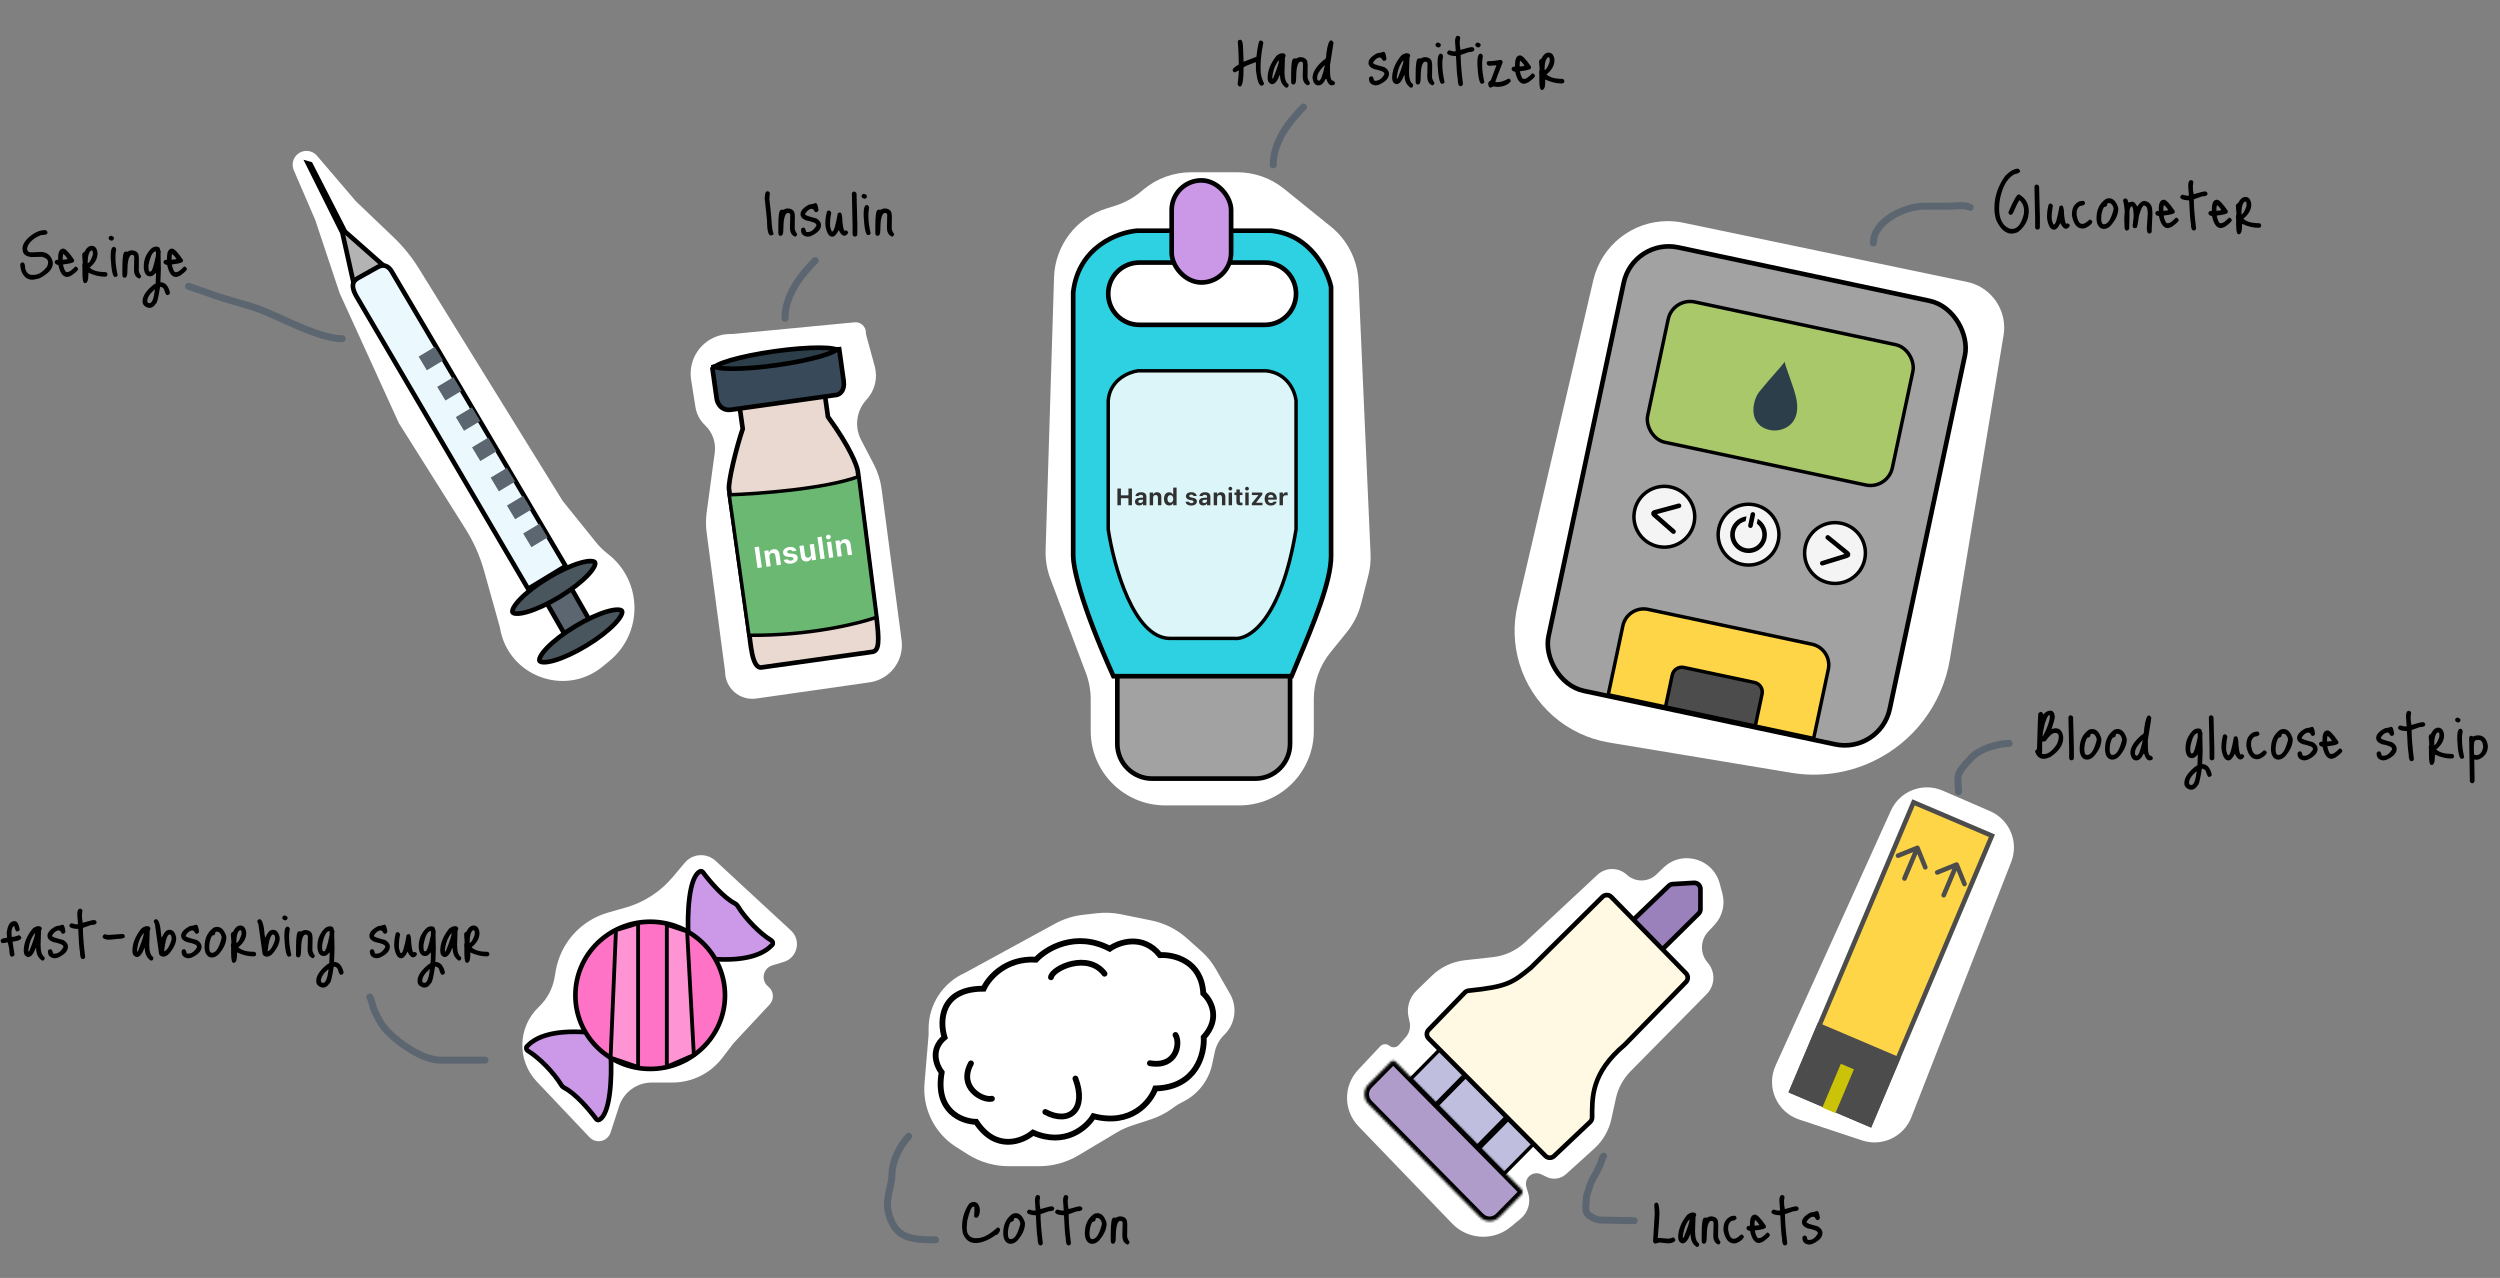 <svg width="1074" height="549" viewBox="0 0 1074 549" fill="none" xmlns="http://www.w3.org/2000/svg">
<rect x="0" y="0" width="1074" height="549" fill="#808080" stroke="none"/>
<path d="M298.77 174.899L296.91 163.182C295.541 154.559 300.92 146.3 309.36 144.066C310.781 143.69 312.244 143.5 313.714 143.5H314.5L367.119 138.467C369.736 138.217 372 140.274 372 142.903C372 143.299 372.053 143.694 372.157 144.076L375.784 157.373C377.162 162.427 375.833 167.834 372.268 171.673C367.91 176.367 366.973 183.294 369.928 188.977L375.404 199.507C377.121 202.81 378.249 206.388 378.737 210.079L387.315 275.027C388.051 280.601 385.835 286.157 381.465 289.695C379.197 291.531 376.475 292.718 373.587 293.13L324.864 300.091C317.811 301.098 311.5 295.625 311.5 288.5L303.564 228.75C303.19 225.929 303.193 223.071 303.574 220.251L307.061 194.451C307.65 190.089 306.098 185.71 302.892 182.693C300.693 180.623 299.243 177.882 298.77 174.899Z" fill="white"/>
<path d="M319.076 184.22L317.737 174.692L354.355 169.546L355.695 179.074C365.138 191.997 368.168 199.992 368.503 202.374L376.205 262.828C378.102 276.326 377.506 279.649 374.653 280.05L327.127 286.729C322.968 287.314 322.448 276.051 321.667 270.493L313.186 210.148C312.74 206.972 316.445 191.877 319.076 184.22Z" fill="#EAD9D1" stroke="black" stroke-width="2"/>
<path d="M307.885 171.219L305.988 157.721L360.526 150.056L362.423 163.554C363.048 168 360.607 169.477 359.308 169.66L314.12 176.01C309.757 176.624 308.145 173.071 307.885 171.219Z" fill="#384A59"/>
<path d="M305.988 157.721L307.885 171.219C308.145 173.071 309.757 176.624 314.12 176.01L359.308 169.66C360.607 169.477 363.048 168 362.423 163.554L360.526 150.056L305.558 157.781" stroke="black" stroke-width="2"/>
<path d="M359.55 150.029C359.551 150.029 359.55 150.032 359.546 150.037C359.549 150.032 359.55 150.029 359.55 150.029ZM357.975 149.793C358.651 149.925 359.111 150.074 359.388 150.216C359.161 150.428 358.76 150.699 358.146 151.011C356.915 151.638 355.048 152.326 352.653 153.026C347.879 154.42 341.174 155.814 333.676 156.868C326.178 157.922 319.349 158.43 314.374 158.405C311.88 158.393 309.895 158.247 308.539 157.983C307.863 157.852 307.403 157.702 307.126 157.561C307.353 157.348 307.754 157.078 308.368 156.765C309.599 156.138 311.466 155.45 313.861 154.751C318.636 153.356 325.341 151.962 332.838 150.908C340.336 149.855 347.165 149.346 352.14 149.371C354.634 149.383 356.619 149.53 357.975 149.793ZM306.919 157.426C306.919 157.426 306.921 157.428 306.925 157.433C306.92 157.428 306.918 157.426 306.919 157.426ZM306.964 157.747C306.963 157.747 306.965 157.745 306.968 157.739C306.966 157.745 306.964 157.747 306.964 157.747ZM359.59 150.344C359.594 150.348 359.596 150.35 359.596 150.35C359.595 150.35 359.593 150.348 359.59 150.344Z" fill="#2C3E49" stroke="black" stroke-width="2"/>
<path d="M368.838 204.756C354.04 210.075 325.883 212.143 313.258 212.568L321.739 272.912C347.682 273.152 368.543 267.953 376.525 265.212L368.838 204.756Z" fill="#6AB872" stroke="black" stroke-width="1.5"/>
<path d="M325.422 244.028L324.164 235.077L326.037 234.813L327.295 243.764L325.422 244.028ZM329.286 243.485L328.327 236.655L330.138 236.4L330.286 237.455L330.398 237.439C330.604 236.657 331.215 236.097 332.189 235.96C333.709 235.747 334.658 236.562 334.887 238.193L335.508 242.61L333.697 242.865L333.134 238.857C332.999 237.896 332.53 237.443 331.674 237.563C330.837 237.681 330.412 238.354 330.542 239.279L331.098 243.23L329.286 243.485ZM340.001 242.124C338.146 242.385 336.975 241.702 336.68 240.548L336.67 240.524L338.45 240.274L338.466 240.297C338.668 240.698 339.126 240.944 339.84 240.844C340.534 240.746 340.964 240.382 340.9 239.929L340.899 239.917C340.847 239.551 340.542 239.36 339.825 239.302L338.65 239.221C337.308 239.125 336.573 238.576 336.429 237.553L336.429 237.547C336.248 236.263 337.269 235.246 338.975 235.006C340.768 234.755 341.886 235.508 342.115 236.596L342.118 236.621L340.437 236.857L340.426 236.827C340.276 236.475 339.825 236.19 339.148 236.285C338.522 236.373 338.116 236.728 338.181 237.187L338.182 237.193C338.233 237.559 338.517 237.734 339.246 237.79L340.415 237.872C341.821 237.972 342.54 238.453 342.682 239.464L342.683 239.47C342.873 240.822 341.75 241.878 340.001 242.124ZM346.737 241.177C345.205 241.393 344.287 240.573 344.058 238.948L343.437 234.531L345.249 234.277L345.811 238.278C345.947 239.245 346.384 239.696 347.24 239.576C348.133 239.451 348.532 238.781 348.402 237.857L347.848 233.911L349.659 233.657L350.619 240.486L348.808 240.741L348.66 239.686L348.548 239.702C348.342 240.49 347.711 241.041 346.737 241.177ZM352.499 240.222L351.172 230.781L352.983 230.526L354.31 239.968L352.499 240.222ZM356 231.697C355.442 231.775 354.914 231.394 354.836 230.835C354.756 230.271 355.159 229.759 355.717 229.68C356.275 229.602 356.797 229.984 356.876 230.549C356.955 231.107 356.559 231.618 356 231.697ZM356.196 239.703L355.236 232.873L357.047 232.618L358.007 239.448L356.196 239.703ZM359.831 239.192L358.871 232.362L360.682 232.108L360.83 233.162L360.942 233.146C361.149 232.365 361.759 231.804 362.733 231.668C364.253 231.454 365.203 232.269 365.432 233.901L366.053 238.317L364.241 238.572L363.678 234.565C363.543 233.603 363.074 233.15 362.218 233.271C361.381 233.388 360.957 234.062 361.087 234.986L361.642 238.937L359.831 239.192Z" fill="white"/>
<path d="M135.408 94.437L126.208 73.115C125.155 70.674 125.853 67.829 127.917 66.153C130.418 64.121 134.083 64.454 136.177 66.904L152.878 86.453L169.058 101.909C173.229 105.894 176.876 110.393 179.912 115.299L241.727 215.199L256.045 232.984C257.476 234.761 259.107 236.369 260.906 237.774L261.272 238.059C276.088 249.631 276.375 271.947 261.862 283.896L258.932 286.308C242.699 299.673 218.087 290.357 214.773 269.592L207.957 245.206C206.188 238.875 203.51 232.834 200.007 227.271L171.347 181.765L145.89 125.875L135.408 94.437Z" fill="white"/>
<path d="M148.191 99.465L165.076 114.384L151.963 121.871L147.077 99.935L132.274 70.214L133.36 70.526L148.191 99.465Z" fill="#B3B3B3" stroke="black" stroke-width="2"/>
<rect x="-1.361" y="-0.365" width="12.287" height="23.14" transform="matrix(-0.864 0.503 -0.497 -0.868 251.666 266.367)" fill="#5B6670" stroke="black" stroke-width="2"/>
<path d="M267.19 262.488C267.322 262.71 267.398 263.249 266.852 264.337C266.332 265.372 265.37 266.647 263.993 268.079C261.249 270.933 257.02 274.247 251.952 277.319C246.884 280.391 241.997 282.601 238.211 283.705C236.31 284.259 234.743 284.517 233.593 284.494C232.384 284.47 231.948 284.149 231.816 283.928C231.684 283.706 231.608 283.167 232.154 282.079C232.674 281.044 233.636 279.769 235.013 278.337C237.757 275.483 241.986 272.169 247.054 269.097C252.122 266.026 257.009 263.815 260.795 262.711C262.696 262.157 264.263 261.899 265.413 261.922C266.622 261.946 267.058 262.267 267.19 262.488Z" fill="#4A565E" stroke="black" stroke-width="2"/>
<path d="M255.595 241.615C255.727 241.836 255.803 242.375 255.257 243.463C254.737 244.498 253.775 245.773 252.398 247.205C249.654 250.06 245.425 253.374 240.357 256.445C235.289 259.517 230.402 261.728 226.616 262.831C224.715 263.385 223.148 263.643 221.998 263.62C220.789 263.596 220.353 263.276 220.221 263.054C220.088 262.832 220.013 262.293 220.559 261.205C221.079 260.17 222.041 258.895 223.418 257.463C226.162 254.609 230.391 251.295 235.459 248.223C240.527 245.152 245.414 242.941 249.2 241.837C251.101 241.283 252.668 241.025 253.818 241.048C255.027 241.073 255.463 241.393 255.595 241.615Z" fill="#4A565E" stroke="black" stroke-width="2"/>
<path d="M168.588 117.17L242.999 243.182L226.878 252.964L153.011 127.108C149.92 121.482 152.666 120.099 154.299 119.186L162.229 114.751C165.919 112.81 167.687 115.529 168.588 117.17Z" fill="#EBF9FF" stroke="black" stroke-width="2"/>
<rect width="6.853" height="8.134" transform="matrix(0.515 0.858 -0.856 0.515 194.785 162)" fill="#5B6670"/>
<rect width="6.853" height="8.134" transform="matrix(0.515 0.858 -0.856 0.515 202.771 175)" fill="#5B6670"/>
<rect width="6.853" height="8.134" transform="matrix(0.515 0.858 -0.856 0.515 209.759 188)" fill="#5B6670"/>
<rect width="6.853" height="8.134" transform="matrix(0.515 0.858 -0.856 0.515 217.746 201)" fill="#5B6670"/>
<rect width="6.853" height="8.134" transform="matrix(0.515 0.858 -0.856 0.515 224.734 213)" fill="#5B6670"/>
<rect width="6.853" height="8.134" transform="matrix(0.515 0.858 -0.856 0.515 231.722 225)" fill="#5B6670"/>
<rect width="6.853" height="8.134" transform="matrix(0.515 0.858 -0.856 0.515 186.799 149)" fill="#5B6670"/>
<path d="M398.926 444.64V441.936C398.926 431.556 405.042 422.152 414.53 417.944L453.239 396.812C456.98 394.77 461.083 393.474 465.319 392.997L471.314 392.321C474.723 391.937 478.172 392.089 481.534 392.771L494.534 395.407C500.261 396.568 505.575 399.233 509.929 403.129L516.193 408.732C518.621 410.904 520.683 413.453 522.301 416.28L528.431 426.996C531.708 432.724 530.686 439.944 525.949 444.538C523.886 446.538 522.467 449.109 521.873 451.92L520.775 457.113C519.274 464.216 514.577 470.229 508.049 473.406C506.822 474.003 505.649 474.706 504.544 475.506L503.539 476.234C500.782 478.231 497.731 479.787 494.497 480.848L486.276 483.545C483.965 484.303 481.745 485.315 479.657 486.562L463.284 496.344C458.184 499.391 452.354 501 446.413 501H433.34C427.105 501 420.999 499.228 415.733 495.891L410.78 492.753C409.058 491.662 407.455 490.396 405.994 488.975C399.667 482.816 396.431 474.148 397.175 465.35L398.926 444.64Z" fill="white"/>
<path d="M422.586 424.742C403.922 424.696 403.602 438.675 405.775 445.671C399.487 450.927 402.336 457.888 404.547 460.711C401.61 477.379 413.199 481.813 419.36 481.947C427.827 494.858 439.156 490.409 443.763 486.571C457.539 492.604 466.82 484.39 469.738 479.529C486.005 483.778 494.25 473.347 496.34 467.601C513.993 467.145 517.548 452.741 517.118 445.597C524.591 437.355 520.109 429.617 516.934 426.777C516.187 412.772 504.208 409.97 498.312 410.32C490.962 401.213 480.866 404.689 476.736 407.566C462.084 399.883 449.517 407.498 445.066 412.266C431.916 411.502 424.601 420.265 422.586 424.742Z" stroke="black" stroke-width="2.5"/>
<path d="M505 444.617C507.167 447.99 505.6 458.781 494 456.757" stroke="black" stroke-width="2.5" stroke-linecap="round"/>
<path d="M451.5 419.832C452.188 415.871 467.38 408.831 474.5 418.314" stroke="black" stroke-width="2.5" stroke-linecap="round"/>
<path d="M426.132 472.005C422.275 472.98 411.464 467.268 417.132 456.83" stroke="black" stroke-width="2.5" stroke-linecap="round"/>
<path d="M462 463.333C467 476.484 459.479 483.257 449.064 477.706" stroke="black" stroke-width="2.5" stroke-linecap="round"/>
<path d="M147.007 145.511C139.904 145.511 129.261 140.673 122.795 137.799C114.665 134.186 112.818 133.019 104 130.5C89.934 126.481 94.897 127.632 81 123" stroke="#5B6670" stroke-width="3" stroke-linecap="round"/>
<path d="M711.723 516.626C712.267 516.626 712.618 517.476 712.777 519.176L712.913 521.012C712.913 522.395 712.663 525.999 712.165 531.824H712.369V531.926L712.505 531.824H712.777L716.755 532.13H717.027L718.727 531.62H718.965C719.327 531.847 719.577 532.164 719.713 532.572C719.713 533.433 718.749 533.966 716.823 534.17L713.355 533.83H712.709L711.077 534.272C710.465 534.045 710.159 533.683 710.159 533.184L710.873 521.522V521.012L710.669 517.612C710.669 517.045 711.02 516.717 711.723 516.626ZM727.207 520.876C728.204 520.876 728.703 521.273 728.703 522.066L728.397 522.712L728.193 528.934C728.193 531.745 728.76 533.49 729.893 534.17L729.961 534.68C729.893 535.337 729.587 535.666 729.043 535.666H728.839C727.139 534.51 726.289 532.742 726.289 530.362H726.051C725.144 532.901 724.045 534.17 722.753 534.17C721.552 533.83 720.951 532.935 720.951 531.484C720.951 528.288 722.232 525.103 724.793 521.93C725.654 521.227 726.459 520.876 727.207 520.876ZM723.093 530.124L722.957 531.076V531.722H723.297C724.997 527.483 725.847 524.899 725.847 523.97H725.711C724.396 525.443 723.524 527.495 723.093 530.124ZM735.197 522.542C737.124 522.701 738.087 523.641 738.087 525.364L738.155 525.806L738.087 531.11C738.087 531.722 738.438 532.549 739.141 533.592V533.66C738.96 534.317 738.631 534.646 738.155 534.646C736.75 534.057 736.047 532.81 736.047 530.906V530.464L735.945 530.396L736.047 530.26V530.192L736.149 525.5C736.149 524.843 735.866 524.514 735.299 524.514H734.891C733.758 524.967 733.191 527.449 733.191 531.96C733.191 533.524 732.794 534.306 732.001 534.306C731.389 534.306 731.072 533.921 731.049 533.15V529.75C731.049 525.353 731.434 523.154 732.205 523.154L732.545 523.052L733.259 523.154C733.871 522.746 734.517 522.542 735.197 522.542ZM743.675 522.474L745.069 522.27C745.635 522.27 745.953 522.621 746.021 523.324C746.021 523.936 745.284 524.333 743.811 524.514C742.881 525.239 742.417 526.169 742.417 527.302V528.424C742.87 530.917 743.641 532.164 744.729 532.164H745.069C745.703 532.164 746.655 531.563 747.925 530.362H748.129C748.582 530.362 748.945 530.679 749.217 531.314C748.899 532.289 747.879 533.173 746.157 533.966C745.839 534.102 745.443 534.17 744.967 534.17C742.632 534.17 741.113 532.334 740.411 528.662V527.914C740.411 525.262 741.499 523.449 743.675 522.474ZM753.991 521.794C754.898 521.817 756.428 523.403 758.581 526.554L758.649 527.132C758.649 527.767 757.096 528.254 753.991 528.594L753.889 528.696V528.832C754.365 530.872 754.864 531.892 755.385 531.892H755.793C756.518 531.892 757.618 531.11 759.091 529.546H759.295C759.748 529.546 760.1 529.875 760.349 530.532C760.349 531.076 759.397 532.017 757.493 533.354C756.994 533.649 756.394 533.864 755.691 534C753.855 534 752.574 532.277 751.849 528.832C750.806 528.673 750.285 528.243 750.285 527.54C750.285 527.041 750.67 526.713 751.441 526.554V526.69L751.781 526.554V525.704C751.781 523.097 752.518 521.794 753.991 521.794ZM754.195 524.242H753.889L753.753 525.5V526.554H753.889C755.158 526.509 755.793 526.373 755.793 526.146C755.204 525.262 754.671 524.627 754.195 524.242ZM765.668 513.362C766.302 513.498 766.62 513.815 766.62 514.314L766.416 515.81V516.252C766.416 517.249 766.529 518.303 766.756 519.414H766.824C769.453 518.621 771.085 518.224 771.72 518.224C772.377 518.405 772.706 518.734 772.706 519.21C772.706 519.981 771.924 520.366 770.36 520.366L766.824 521.624C766.824 524.684 767.152 528.843 767.81 534.102C767.674 534.714 767.345 535.02 766.824 535.02H766.756C765.962 535.02 765.566 534 765.566 531.96C765.271 530.441 765.022 527.143 764.818 522.066H764.206C762.075 521.93 761.01 521.431 761.01 520.57C761.01 520.321 761.248 520.015 761.724 519.652H762.064L763.628 520.06H764.716L764.41 515.81C764.41 514.178 764.829 513.362 765.668 513.362ZM780.576 520.23C781.188 520.23 781.607 521.261 781.834 523.324C781.607 523.891 781.233 524.174 780.712 524.174C780.349 524.106 779.986 523.687 779.624 522.916L779.012 522.712C777.946 522.712 776.983 523.415 776.122 524.82V525.126C776.122 525.466 777.72 526.033 780.916 526.826C782.253 527.619 782.922 528.583 782.922 529.716C782.922 531.575 781.426 533.161 778.434 534.476L777.176 534.68C775.272 534.476 774.32 533.524 774.32 531.824V531.722C774.32 531.178 774.671 530.861 775.374 530.77C775.918 530.77 776.28 531.337 776.462 532.47L776.734 532.674H777.312C778.604 532.674 779.805 531.79 780.916 530.022V529.58C780.916 528.9 779.431 528.265 776.462 527.676C774.898 527.041 774.116 526.157 774.116 525.024C774.116 523.551 775.351 522.168 777.822 520.876C778.91 520.74 779.828 520.525 780.576 520.23Z" fill="black"/>
<path d="M866.871 72.466C867.234 72.466 867.562 72.817 867.857 73.52C867.857 74.064 867.03 74.517 865.375 74.88C863.29 76.036 861.669 78.053 860.513 80.932C859.38 83.811 858.813 86.655 858.813 89.466C858.813 93.977 860.264 96.878 863.165 98.17L864.253 98.374C866.678 98.374 868.401 96.255 869.421 92.016L869.557 90.622C869.557 88.809 868.945 87.29 867.721 86.066H867.517C867.041 86.61 866.089 88.525 864.661 91.812L863.913 92.322C863.278 92.322 862.916 91.937 862.825 91.166C864.978 86.066 866.44 83.516 867.211 83.516H867.415C870.18 85.125 871.563 87.494 871.563 90.622C871.563 94.158 870.112 97.105 867.211 99.462C866.735 99.87 865.772 100.176 864.321 100.38C861.578 100.38 859.312 98.397 857.521 94.43C857.045 92.73 856.807 91.177 856.807 89.772V89.262C856.807 84.411 858.36 79.833 861.465 75.526C863.482 73.486 865.284 72.466 866.871 72.466ZM875.047 79.266C875.682 79.493 875.999 79.844 875.999 80.32L876.339 93.274V97.456C876.339 98.227 876.01 98.612 875.353 98.612H874.911C874.503 98.34 874.299 98.023 874.299 97.66V93.716L873.993 80.252C873.993 79.685 874.344 79.357 875.047 79.266ZM880.147 87.766L880.759 87.426C881.303 87.426 881.699 87.755 881.949 88.412C881.586 90.089 881.405 91.812 881.405 93.58C881.405 94.464 881.665 95.427 882.187 96.47H882.391C883.048 96.47 883.83 93.875 884.737 88.684C885.054 88.412 885.36 88.276 885.655 88.276C886.357 88.276 886.709 89.523 886.709 92.016C887.003 94.759 887.332 96.13 887.695 96.13L888.205 95.926C888.862 96.175 889.191 96.527 889.191 96.98C888.783 97.841 888.216 98.272 887.491 98.272C886.675 98.272 885.893 97.456 885.145 95.824C884.238 97.728 883.32 98.68 882.391 98.68C881.008 98.68 880.045 97.241 879.501 94.362L879.399 93.274V92.934C879.399 91.121 879.648 89.398 880.147 87.766ZM893.378 86.474L894.772 86.27C895.338 86.27 895.656 86.621 895.724 87.324C895.724 87.936 894.987 88.333 893.514 88.514C892.584 89.239 892.12 90.169 892.12 91.302V92.424C892.573 94.917 893.344 96.164 894.432 96.164H894.772C895.406 96.164 896.358 95.563 897.628 94.362H897.832C898.285 94.362 898.648 94.679 898.92 95.314C898.602 96.289 897.582 97.173 895.86 97.966C895.542 98.102 895.146 98.17 894.67 98.17C892.335 98.17 890.816 96.334 890.114 92.662V91.914C890.114 89.262 891.202 87.449 893.378 86.474ZM906.074 85.182C907.752 85.182 909.021 86.429 909.882 88.922L910.018 89.636C910.018 92.061 908.885 94.543 906.618 97.082C905.712 97.921 904.794 98.34 903.864 98.34C902.504 98.34 901.541 97.558 900.974 95.994C900.77 95.269 900.668 94.634 900.668 94.09V93.682C900.668 90.101 901.972 87.381 904.578 85.522C905.032 85.295 905.53 85.182 906.074 85.182ZM902.674 94.022C902.674 95.563 903.071 96.334 903.864 96.334C905.519 96.334 906.89 94.215 907.978 89.976V89.33C907.593 87.925 906.879 87.222 905.836 87.222C905.428 87.222 905.224 87.505 905.224 88.072C905.224 88.457 904.771 88.763 903.864 88.99C903.071 90.327 902.674 92.005 902.674 94.022ZM912.069 86.1C912.228 85.533 912.59 85.25 913.157 85.25C913.724 85.25 914.098 85.817 914.279 86.95H914.415L915.979 86.61C916.704 86.61 917.407 87.29 918.087 88.65H918.223C919.22 87.086 920.24 86.304 921.283 86.304C923.504 86.712 924.615 88.163 924.615 90.656L924.683 91.846L924.377 98.714V99.36C924.377 99.927 924.026 100.255 923.323 100.346C922.62 100.346 922.269 99.519 922.269 97.864L922.677 91.71C922.677 89.443 922.144 88.31 921.079 88.31C920.467 88.31 919.73 89.795 918.869 92.764C918.438 96.164 918.087 97.864 917.815 97.864C917.43 97.864 917.237 97.943 917.237 98.102C916.534 98.011 916.183 97.649 916.183 97.014L916.625 92.9C916.557 90.067 916.274 88.65 915.775 88.65H915.673C915.106 89.081 914.823 89.931 914.823 91.2V93.002L914.687 98.204C914.528 98.771 914.177 99.054 913.633 99.054C913.157 99.054 912.851 98.657 912.715 97.864L912.579 93.852L912.783 90.554C912.647 88.854 912.409 87.369 912.069 86.1ZM929.626 85.794C930.533 85.817 932.063 87.403 934.216 90.554L934.284 91.132C934.284 91.767 932.731 92.254 929.626 92.594L929.524 92.696V92.832C930 94.872 930.499 95.892 931.02 95.892H931.428C932.153 95.892 933.253 95.11 934.726 93.546H934.93C935.383 93.546 935.735 93.875 935.984 94.532C935.984 95.076 935.032 96.017 933.128 97.354C932.629 97.649 932.029 97.864 931.326 98C929.49 98 928.209 96.277 927.484 92.832C926.441 92.673 925.92 92.243 925.92 91.54C925.92 91.041 926.305 90.713 927.076 90.554V90.69L927.416 90.554V89.704C927.416 87.097 928.153 85.794 929.626 85.794ZM929.83 88.242H929.524L929.388 89.5V90.554H929.524C930.793 90.509 931.428 90.373 931.428 90.146C930.839 89.262 930.306 88.627 929.83 88.242ZM941.303 77.362C941.937 77.498 942.255 77.815 942.255 78.314L942.051 79.81V80.252C942.051 81.249 942.164 82.303 942.391 83.414H942.459C945.088 82.621 946.72 82.224 947.355 82.224C948.012 82.405 948.341 82.734 948.341 83.21C948.341 83.981 947.559 84.366 945.995 84.366L942.459 85.624C942.459 88.684 942.787 92.843 943.445 98.102C943.309 98.714 942.98 99.02 942.459 99.02H942.391C941.597 99.02 941.201 98 941.201 95.96C940.906 94.441 940.657 91.143 940.453 86.066H939.841C937.71 85.93 936.645 85.431 936.645 84.57C936.645 84.321 936.883 84.015 937.359 83.652H937.699L939.263 84.06H940.351L940.045 79.81C940.045 78.178 940.464 77.362 941.303 77.362ZM952.436 85.794C953.343 85.817 954.873 87.403 957.026 90.554L957.094 91.132C957.094 91.767 955.542 92.254 952.436 92.594L952.334 92.696V92.832C952.81 94.872 953.309 95.892 953.83 95.892H954.238C954.964 95.892 956.063 95.11 957.536 93.546H957.74C958.194 93.546 958.545 93.875 958.794 94.532C958.794 95.076 957.842 96.017 955.938 97.354C955.44 97.649 954.839 97.864 954.136 98C952.3 98 951.02 96.277 950.294 92.832C949.252 92.673 948.73 92.243 948.73 91.54C948.73 91.041 949.116 90.713 949.886 90.554V90.69L950.226 90.554V89.704C950.226 87.097 950.963 85.794 952.436 85.794ZM952.64 88.242H952.334L952.198 89.5V90.554H952.334C953.604 90.509 954.238 90.373 954.238 90.146C953.649 89.262 953.116 88.627 952.64 88.242ZM964.589 84.604C966.017 84.604 966.867 85.601 967.139 87.596V87.902C967.139 90.101 966.006 92.118 963.739 93.954C965.054 95.246 967.354 95.892 970.641 95.892C971.14 96.051 971.389 96.402 971.389 96.946C971.389 97.558 970.992 97.864 970.199 97.864C967.978 97.864 965.643 97.297 963.195 96.164V97.15C963.195 99.485 962.696 100.652 961.699 100.652C960.996 100.652 960.645 99.303 960.645 96.606V93.954L960.543 93.002L960.781 91.914L960.543 88.65V88.514C960.543 87.902 960.86 87.483 961.495 87.256C962.379 85.488 963.41 84.604 964.589 84.604ZM962.889 92.05C963.546 92.05 964.283 90.871 965.099 88.514V87.052L964.691 86.61H964.385C963.388 87.29 962.889 89.103 962.889 92.05Z" fill="black"/>
<path d="M532.846 17.062C533.64 17.062 534.036 18.445 534.036 21.21L534.24 26.514H534.308L539.748 24.406C540.292 19.782 540.791 17.47 541.244 17.47L541.686 17.402C542.072 17.402 542.423 17.708 542.74 18.32C541.947 22.219 541.55 25.596 541.55 28.452V29.914C541.55 31.999 542.049 33.983 543.046 35.864C542.82 36.499 542.457 36.816 541.958 36.816C540.87 36.816 540.066 34.617 539.544 30.22V26.752H539.34C535.94 27.953 534.24 28.724 534.24 29.064C534.24 34.459 533.742 37.156 532.744 37.156H532.608C532.132 37.156 531.826 36.759 531.69 35.966C532.03 33.495 532.2 31.58 532.2 30.22L530.704 31.002L530.398 31.07C529.832 30.866 529.548 30.515 529.548 30.016C529.548 29.517 530.432 28.735 532.2 27.67V27.602C532.132 23.703 531.985 20.473 531.758 17.912C531.758 17.413 532.121 17.13 532.846 17.062ZM550.828 22.876C551.826 22.876 552.324 23.273 552.324 24.066L552.018 24.712L551.814 30.934C551.814 33.745 552.381 35.49 553.514 36.17L553.582 36.68C553.514 37.337 553.208 37.666 552.664 37.666H552.46C550.76 36.51 549.91 34.742 549.91 32.362H549.672C548.766 34.901 547.666 36.17 546.374 36.17C545.173 35.83 544.572 34.935 544.572 33.484C544.572 30.288 545.853 27.103 548.414 23.93C549.276 23.227 550.08 22.876 550.828 22.876ZM546.714 32.124L546.578 33.076V33.722H546.918C548.618 29.483 549.468 26.899 549.468 25.97H549.332C548.018 27.443 547.145 29.495 546.714 32.124ZM558.818 24.542C560.745 24.701 561.708 25.641 561.708 27.364L561.776 27.806L561.708 33.11C561.708 33.722 562.059 34.549 562.762 35.592V35.66C562.581 36.317 562.252 36.646 561.776 36.646C560.371 36.057 559.668 34.81 559.668 32.906V32.464L559.566 32.396L559.668 32.26V32.192L559.77 27.5C559.77 26.843 559.487 26.514 558.92 26.514H558.512C557.379 26.967 556.812 29.449 556.812 33.96C556.812 35.524 556.415 36.306 555.622 36.306C555.01 36.306 554.693 35.921 554.67 35.15V31.75C554.67 27.353 555.055 25.154 555.826 25.154L556.166 25.052L556.88 25.154C557.492 24.746 558.138 24.542 558.818 24.542ZM571.818 17.334C572.203 17.334 572.554 17.697 572.872 18.422L571.376 27.874V30.526C571.376 33.291 571.806 34.674 572.668 34.674C573.234 34.946 573.518 35.309 573.518 35.762C573.518 36.283 573.064 36.589 572.158 36.68C571.16 36.68 570.378 35.762 569.812 33.926H569.472C568.633 35.762 567.613 36.68 566.412 36.68C565.006 36.68 564.156 35.615 563.862 33.484C563.862 31.013 565.516 28.395 568.826 25.63C569.483 25.63 569.812 24.712 569.812 22.876C570.31 19.181 570.979 17.334 571.818 17.334ZM565.868 33.212V34.13L566.412 34.674H566.616C567.341 34.674 568.191 32.487 569.166 28.112H568.962C566.899 30.175 565.868 31.875 565.868 33.212ZM594.369 22.23C594.981 22.23 595.4 23.261 595.627 25.324C595.4 25.891 595.026 26.174 594.505 26.174C594.142 26.106 593.779 25.687 593.417 24.916L592.805 24.712C591.739 24.712 590.776 25.415 589.915 26.82V27.126C589.915 27.466 591.513 28.033 594.709 28.826C596.046 29.619 596.715 30.583 596.715 31.716C596.715 33.575 595.219 35.161 592.227 36.476L590.969 36.68C589.065 36.476 588.113 35.524 588.113 33.824V33.722C588.113 33.178 588.464 32.861 589.167 32.77C589.711 32.77 590.073 33.337 590.255 34.47L590.527 34.674H591.105C592.397 34.674 593.598 33.79 594.709 32.022V31.58C594.709 30.9 593.224 30.265 590.255 29.676C588.691 29.041 587.909 28.157 587.909 27.024C587.909 25.551 589.144 24.168 591.615 22.876C592.703 22.74 593.621 22.525 594.369 22.23ZM604.318 22.876C605.316 22.876 605.814 23.273 605.814 24.066L605.508 24.712L605.304 30.934C605.304 33.745 605.871 35.49 607.004 36.17L607.072 36.68C607.004 37.337 606.698 37.666 606.154 37.666H605.95C604.25 36.51 603.4 34.742 603.4 32.362H603.162C602.256 34.901 601.156 36.17 599.864 36.17C598.663 35.83 598.062 34.935 598.062 33.484C598.062 30.288 599.343 27.103 601.904 23.93C602.766 23.227 603.57 22.876 604.318 22.876ZM600.204 32.124L600.068 33.076V33.722H600.408C602.108 29.483 602.958 26.899 602.958 25.97H602.822C601.508 27.443 600.635 29.495 600.204 32.124ZM612.308 24.542C614.235 24.701 615.198 25.641 615.198 27.364L615.266 27.806L615.198 33.11C615.198 33.722 615.55 34.549 616.252 35.592V35.66C616.071 36.317 615.742 36.646 615.266 36.646C613.861 36.057 613.158 34.81 613.158 32.906V32.464L613.056 32.396L613.158 32.26V32.192L613.26 27.5C613.26 26.843 612.977 26.514 612.41 26.514H612.002C610.869 26.967 610.302 29.449 610.302 33.96C610.302 35.524 609.906 36.306 609.112 36.306C608.5 36.306 608.183 35.921 608.16 35.15V31.75C608.16 27.353 608.546 25.154 609.316 25.154L609.656 25.052L610.37 25.154C610.982 24.746 611.628 24.542 612.308 24.542ZM617.726 18.286C618.587 18.467 619.018 18.853 619.018 19.442C618.791 20.077 618.429 20.394 617.93 20.394C617.091 20.235 616.672 19.816 616.672 19.136C616.899 18.569 617.25 18.286 617.726 18.286ZM619.018 23.046C619.381 23.046 619.687 23.375 619.936 24.032L619.63 26.446V28.044C619.63 29.903 619.947 32.339 620.582 35.354C620.355 35.785 619.97 36 619.426 36C618.497 36 617.885 33.28 617.59 27.84V26.65C617.59 24.247 618.066 23.046 619.018 23.046ZM626.344 15.362C626.978 15.498 627.296 15.815 627.296 16.314L627.092 17.81V18.252C627.092 19.249 627.205 20.303 627.432 21.414H627.5C630.129 20.621 631.761 20.224 632.396 20.224C633.053 20.405 633.382 20.734 633.382 21.21C633.382 21.981 632.6 22.366 631.036 22.366L627.5 23.624C627.5 26.684 627.828 30.843 628.486 36.102C628.35 36.714 628.021 37.02 627.5 37.02H627.432C626.638 37.02 626.242 36 626.242 33.96C625.947 32.441 625.698 29.143 625.494 24.066H624.882C622.751 23.93 621.686 23.431 621.686 22.57C621.686 22.321 621.924 22.015 622.4 21.652H622.74L624.304 22.06H625.392L625.086 17.81C625.086 16.178 625.505 15.362 626.344 15.362ZM634.825 18.286C635.687 18.467 636.117 18.853 636.117 19.442C635.891 20.077 635.528 20.394 635.029 20.394C634.191 20.235 633.771 19.816 633.771 19.136C633.998 18.569 634.349 18.286 634.825 18.286ZM636.117 23.046C636.48 23.046 636.786 23.375 637.035 24.032L636.729 26.446V28.044C636.729 29.903 637.047 32.339 637.681 35.354C637.455 35.785 637.069 36 636.525 36C635.596 36 634.984 33.28 634.689 27.84V26.65C634.689 24.247 635.165 23.046 636.117 23.046ZM644.633 25.732C645.064 25.732 645.381 26.049 645.585 26.684C643.568 31.807 642.502 34.64 642.389 35.184L642.525 35.286H643.579C644.667 35.286 646.152 34.787 648.033 33.79C648.668 33.79 648.985 34.187 648.985 34.98C647.716 36.544 645.732 37.326 643.035 37.326L641.471 37.122C640.95 37.462 640.587 37.632 640.383 37.632C639.68 37.632 639.329 36.986 639.329 35.694C639.329 35.422 639.714 35.003 640.485 34.436L642.831 28.18V28.044H642.729L639.839 28.282C639.068 28.123 638.683 27.738 638.683 27.126C638.683 26.559 639 26.276 639.635 26.276C640.859 26.276 642.525 26.095 644.633 25.732ZM653.083 23.794C653.99 23.817 655.52 25.403 657.673 28.554L657.741 29.132C657.741 29.767 656.188 30.254 653.083 30.594L652.981 30.696V30.832C653.457 32.872 653.956 33.892 654.477 33.892H654.885C655.61 33.892 656.71 33.11 658.183 31.546H658.387C658.84 31.546 659.192 31.875 659.441 32.532C659.441 33.076 658.489 34.017 656.585 35.354C656.086 35.649 655.486 35.864 654.783 36C652.947 36 651.666 34.277 650.941 30.832C649.898 30.673 649.377 30.243 649.377 29.54C649.377 29.041 649.762 28.713 650.533 28.554V28.69L650.873 28.554V27.704C650.873 25.097 651.61 23.794 653.083 23.794ZM653.287 26.242H652.981L652.845 27.5V28.554H652.981C654.25 28.509 654.885 28.373 654.885 28.146C654.296 27.262 653.763 26.627 653.287 26.242ZM665.236 22.604C666.664 22.604 667.514 23.601 667.786 25.596V25.902C667.786 28.101 666.652 30.118 664.386 31.954C665.7 33.246 668.001 33.892 671.288 33.892C671.786 34.051 672.036 34.402 672.036 34.946C672.036 35.558 671.639 35.864 670.846 35.864C668.624 35.864 666.29 35.297 663.842 34.164V35.15C663.842 37.485 663.343 38.652 662.346 38.652C661.643 38.652 661.292 37.303 661.292 34.606V31.954L661.19 31.002L661.428 29.914L661.19 26.65V26.514C661.19 25.902 661.507 25.483 662.142 25.256C663.026 23.488 664.057 22.604 665.236 22.604ZM663.536 30.05C664.193 30.05 664.93 28.871 665.746 26.514V25.052L665.338 24.61H665.032C664.034 25.29 663.536 27.103 663.536 30.05Z" fill="black"/>
<path d="M329.689 82.164C330.233 82.164 330.585 82.447 330.743 83.014L330.539 85.02V85.666C331.106 90.358 331.457 94.007 331.593 96.614C331.843 99.039 332.103 100.252 332.375 100.252C332.375 100.728 331.979 101.034 331.185 101.17C330.052 101.17 329.485 98.881 329.485 94.302L328.533 85.462V85.156C328.533 83.161 328.919 82.164 329.689 82.164ZM338.521 89.542C340.448 89.701 341.411 90.641 341.411 92.364L341.479 92.806L341.411 98.11C341.411 98.722 341.762 99.549 342.465 100.592V100.66C342.284 101.317 341.955 101.646 341.479 101.646C340.074 101.057 339.371 99.81 339.371 97.906V97.464L339.269 97.396L339.371 97.26V97.192L339.473 92.5C339.473 91.843 339.19 91.514 338.623 91.514H338.215C337.082 91.967 336.515 94.449 336.515 98.96C336.515 100.524 336.118 101.306 335.325 101.306C334.713 101.306 334.396 100.921 334.373 100.15V96.75C334.373 92.353 334.758 90.154 335.529 90.154L335.869 90.052L336.583 90.154C337.195 89.746 337.841 89.542 338.521 89.542ZM350.365 87.23C350.977 87.23 351.396 88.261 351.623 90.324C351.396 90.891 351.022 91.174 350.501 91.174C350.138 91.106 349.775 90.687 349.413 89.916L348.801 89.712C347.735 89.712 346.772 90.415 345.911 91.82V92.126C345.911 92.466 347.509 93.033 350.705 93.826C352.042 94.619 352.711 95.583 352.711 96.716C352.711 98.575 351.215 100.161 348.223 101.476L346.965 101.68C345.061 101.476 344.109 100.524 344.109 98.824V98.722C344.109 98.178 344.46 97.861 345.163 97.77C345.707 97.77 346.069 98.337 346.251 99.47L346.523 99.674H347.101C348.393 99.674 349.594 98.79 350.705 97.022V96.58C350.705 95.9 349.22 95.265 346.251 94.676C344.687 94.041 343.905 93.157 343.905 92.024C343.905 90.551 345.14 89.168 347.611 87.876C348.699 87.74 349.617 87.525 350.365 87.23ZM355.317 90.766L355.929 90.426C356.473 90.426 356.869 90.755 357.119 91.412C356.756 93.089 356.575 94.812 356.575 96.58C356.575 97.464 356.835 98.427 357.357 99.47H357.561C358.218 99.47 359 96.875 359.907 91.684C360.224 91.412 360.53 91.276 360.825 91.276C361.527 91.276 361.879 92.523 361.879 95.016C362.173 97.759 362.502 99.13 362.865 99.13L363.375 98.926C364.032 99.175 364.361 99.527 364.361 99.98C363.953 100.841 363.386 101.272 362.661 101.272C361.845 101.272 361.063 100.456 360.315 98.824C359.408 100.728 358.49 101.68 357.561 101.68C356.178 101.68 355.215 100.241 354.671 97.362L354.569 96.274V95.934C354.569 94.121 354.818 92.398 355.317 90.766ZM367.018 82.266C367.652 82.493 367.97 82.844 367.97 83.32L368.31 96.274V100.456C368.31 101.227 367.981 101.612 367.324 101.612H366.882C366.474 101.34 366.27 101.023 366.27 100.66V96.716L365.964 83.252C365.964 82.685 366.315 82.357 367.018 82.266ZM371.165 83.286C372.027 83.467 372.457 83.853 372.457 84.442C372.231 85.077 371.868 85.394 371.369 85.394C370.531 85.235 370.111 84.816 370.111 84.136C370.338 83.569 370.689 83.286 371.165 83.286ZM372.457 88.046C372.82 88.046 373.126 88.375 373.375 89.032L373.069 91.446V93.044C373.069 94.903 373.387 97.339 374.021 100.354C373.795 100.785 373.409 101 372.865 101C371.936 101 371.324 98.28 371.029 92.84V91.65C371.029 89.247 371.505 88.046 372.457 88.046ZM380.191 89.542C382.118 89.701 383.081 90.641 383.081 92.364L383.149 92.806L383.081 98.11C383.081 98.722 383.432 99.549 384.135 100.592V100.66C383.954 101.317 383.625 101.646 383.149 101.646C381.744 101.057 381.041 99.81 381.041 97.906V97.464L380.939 97.396L381.041 97.26V97.192L381.143 92.5C381.143 91.843 380.86 91.514 380.293 91.514H379.885C378.752 91.967 378.185 94.449 378.185 98.96C378.185 100.524 377.788 101.306 376.995 101.306C376.383 101.306 376.066 100.921 376.043 100.15V96.75C376.043 92.353 376.428 90.154 377.199 90.154L377.539 90.052L378.253 90.154C378.865 89.746 379.511 89.542 380.191 89.542Z" fill="black"/>
<path d="M18.974 98.872H19.314C19.949 98.872 20.312 99.246 20.402 99.994C20.402 100.651 19.507 100.98 17.716 100.98C14.838 102.068 12.9 103.655 11.902 105.74L11.664 106.726V106.93C11.664 107.927 12.333 108.426 13.67 108.426L17.41 108.222C19.926 108.222 21.626 109.446 22.51 111.894L22.714 113.084C22.714 115.441 20.81 117.595 17.002 119.544C15.869 119.861 14.872 120.077 14.01 120.19C11.698 120.19 10.066 118.887 9.114 116.28C8.842 115.396 8.706 114.501 8.706 113.594C8.706 113.322 8.922 113.039 9.352 112.744H9.76C10.463 112.744 10.814 113.639 10.814 115.43C11.404 117.198 12.333 118.082 13.602 118.082H14.52C16.356 118.082 18.17 117.017 19.96 114.886C20.436 114.206 20.674 113.469 20.674 112.676C20.674 111.565 19.802 110.783 18.056 110.33H17.92L13.466 110.432C10.996 110.137 9.76 109.117 9.76 107.372L9.624 106.93C9.624 104.595 11.37 102.329 14.86 100.13C16.379 99.291 17.75 98.872 18.974 98.872ZM27.205 106.794C28.112 106.817 29.642 108.403 31.795 111.554L31.863 112.132C31.863 112.767 30.31 113.254 27.205 113.594L27.103 113.696V113.832C27.579 115.872 28.078 116.892 28.599 116.892H29.007C29.732 116.892 30.832 116.11 32.305 114.546H32.509C32.962 114.546 33.314 114.875 33.563 115.532C33.563 116.076 32.611 117.017 30.707 118.354C30.208 118.649 29.608 118.864 28.905 119C27.069 119 25.788 117.277 25.063 113.832C24.02 113.673 23.499 113.243 23.499 112.54C23.499 112.041 23.884 111.713 24.655 111.554V111.69L24.995 111.554V110.704C24.995 108.097 25.732 106.794 27.205 106.794ZM27.409 109.242H27.103L26.967 110.5V111.554H27.103C28.372 111.509 29.007 111.373 29.007 111.146C28.418 110.262 27.885 109.627 27.409 109.242ZM39.358 105.604C40.786 105.604 41.636 106.601 41.908 108.596V108.902C41.908 111.101 40.774 113.118 38.508 114.954C39.822 116.246 42.123 116.892 45.41 116.892C45.908 117.051 46.158 117.402 46.158 117.946C46.158 118.558 45.761 118.864 44.968 118.864C42.746 118.864 40.412 118.297 37.964 117.164V118.15C37.964 120.485 37.465 121.652 36.468 121.652C35.765 121.652 35.414 120.303 35.414 117.606V114.954L35.312 114.002L35.55 112.914L35.312 109.65V109.514C35.312 108.902 35.629 108.483 36.264 108.256C37.148 106.488 38.179 105.604 39.358 105.604ZM37.658 113.05C38.315 113.05 39.052 111.871 39.868 109.514V108.052L39.46 107.61H39.154C38.156 108.29 37.658 110.103 37.658 113.05ZM47.696 101.286C48.557 101.467 48.988 101.853 48.988 102.442C48.761 103.077 48.398 103.394 47.9 103.394C47.061 103.235 46.642 102.816 46.642 102.136C46.868 101.569 47.22 101.286 47.696 101.286ZM48.988 106.046C49.35 106.046 49.656 106.375 49.906 107.032L49.6 109.446V111.044C49.6 112.903 49.917 115.339 50.552 118.354C50.325 118.785 49.94 119 49.396 119C48.466 119 47.854 116.28 47.56 110.84V109.65C47.56 107.247 48.036 106.046 48.988 106.046ZM56.721 107.542C58.648 107.701 59.611 108.641 59.611 110.364L59.679 110.806L59.611 116.11C59.611 116.722 59.963 117.549 60.665 118.592V118.66C60.484 119.317 60.155 119.646 59.679 119.646C58.274 119.057 57.571 117.81 57.571 115.906V115.464L57.469 115.396L57.571 115.26V115.192L57.673 110.5C57.673 109.843 57.39 109.514 56.823 109.514H56.415C55.282 109.967 54.715 112.449 54.715 116.96C54.715 118.524 54.319 119.306 53.525 119.306C52.913 119.306 52.596 118.921 52.573 118.15V114.75C52.573 110.353 52.959 108.154 53.729 108.154L54.069 108.052L54.783 108.154C55.395 107.746 56.041 107.542 56.721 107.542ZM67.205 105.944C68.248 105.944 68.769 106.443 68.769 107.44C68.905 107.44 68.973 107.61 68.973 107.95H69.109L68.973 108.936L69.109 115.804L68.905 121.244C70.945 121.244 72.316 122.74 73.019 125.732C73.019 126.344 72.6 126.695 71.761 126.786C71.376 126.786 70.945 125.936 70.469 124.236C70.016 123.579 69.494 123.25 68.905 123.25H68.769C68.044 128.078 67.409 130.492 66.865 130.492C66.208 131.693 65.256 132.294 64.009 132.294C62.173 131.863 61.255 130.945 61.255 129.54V129.336C61.255 127.205 62.774 124.893 65.811 122.4L66.865 121.754L67.001 118.082V117.232H66.865C66.094 118.207 65.358 118.694 64.655 118.694H64.451C62.887 118.694 61.992 117.493 61.765 115.09V114.342C61.765 111.441 62.83 108.925 64.961 106.794C65.618 106.227 66.366 105.944 67.205 105.944ZM63.805 113.9V115.532C63.896 116.28 64.066 116.654 64.315 116.654H64.655C65.29 116.654 66.072 114.319 67.001 109.65V107.95C65.641 107.95 64.576 109.933 63.805 113.9ZM63.261 129.404C63.352 129.971 63.669 130.254 64.213 130.254C65.301 130.254 66.083 128.316 66.559 124.44H66.355C64.292 126.231 63.261 127.885 63.261 129.404ZM73.955 106.794C74.862 106.817 76.392 108.403 78.545 111.554L78.613 112.132C78.613 112.767 77.06 113.254 73.955 113.594L73.853 113.696V113.832C74.329 115.872 74.828 116.892 75.349 116.892H75.757C76.482 116.892 77.582 116.11 79.055 114.546H79.259C79.712 114.546 80.064 114.875 80.313 115.532C80.313 116.076 79.361 117.017 77.457 118.354C76.958 118.649 76.358 118.864 75.655 119C73.819 119 72.538 117.277 71.813 113.832C70.77 113.673 70.249 113.243 70.249 112.54C70.249 112.041 70.634 111.713 71.405 111.554V111.69L71.745 111.554V110.704C71.745 108.097 72.482 106.794 73.955 106.794ZM74.159 109.242H73.853L73.717 110.5V111.554H73.853C75.122 111.509 75.757 111.373 75.757 111.146C75.168 110.262 74.635 109.627 74.159 109.242Z" fill="black"/>
<path d="M6.229 395.7C7.295 395.7 8.031 396.833 8.439 399.1V399.236C8.439 399.757 8.088 400.063 7.385 400.154C6.819 400.154 6.433 399.451 6.229 398.046L6.093 397.944H5.685C5.187 398.669 4.937 399.621 4.937 400.8L5.039 402.5C5.946 402.5 6.932 402.262 7.997 401.786C8.428 401.786 8.825 402.092 9.187 402.704C9.187 403.633 7.918 404.245 5.379 404.54L6.229 410.082C6.229 410.558 5.833 410.864 5.039 411C4.337 411 3.985 409.912 3.985 407.736L3.339 404.846L1.129 405.186C0.653 405.186 0.37 404.835 0.279 404.132C0.279 403.452 1.197 403.021 3.033 402.84L2.897 400.732C3.26 397.377 4.371 395.7 6.229 395.7ZM16.447 397.876C17.445 397.876 17.943 398.273 17.943 399.066L17.637 399.712L17.433 405.934C17.433 408.745 18 410.49 19.133 411.17L19.201 411.68C19.133 412.337 18.827 412.666 18.283 412.666H18.079C16.379 411.51 15.529 409.742 15.529 407.362H15.291C14.385 409.901 13.285 411.17 11.993 411.17C10.792 410.83 10.191 409.935 10.191 408.484C10.191 405.288 11.472 402.103 14.033 398.93C14.895 398.227 15.699 397.876 16.447 397.876ZM12.333 407.124L12.197 408.076V408.722H12.537C14.237 404.483 15.087 401.899 15.087 400.97H14.951C13.637 402.443 12.764 404.495 12.333 407.124ZM26.851 397.23C27.463 397.23 27.882 398.261 28.109 400.324C27.882 400.891 27.508 401.174 26.987 401.174C26.624 401.106 26.262 400.687 25.899 399.916L25.287 399.712C24.222 399.712 23.258 400.415 22.397 401.82V402.126C22.397 402.466 23.995 403.033 27.191 403.826C28.528 404.619 29.197 405.583 29.197 406.716C29.197 408.575 27.701 410.161 24.709 411.476L23.451 411.68C21.547 411.476 20.595 410.524 20.595 408.824V408.722C20.595 408.178 20.946 407.861 21.649 407.77C22.193 407.77 22.556 408.337 22.737 409.47L23.009 409.674H23.587C24.879 409.674 26.08 408.79 27.191 407.022V406.58C27.191 405.9 25.706 405.265 22.737 404.676C21.173 404.041 20.391 403.157 20.391 402.024C20.391 400.551 21.626 399.168 24.097 397.876C25.185 397.74 26.103 397.525 26.851 397.23ZM34.455 390.362C35.09 390.498 35.407 390.815 35.407 391.314L35.203 392.81V393.252C35.203 394.249 35.316 395.303 35.543 396.414H35.611C38.24 395.621 39.872 395.224 40.507 395.224C41.164 395.405 41.493 395.734 41.493 396.21C41.493 396.981 40.711 397.366 39.147 397.366L35.611 398.624C35.611 401.684 35.94 405.843 36.597 411.102C36.461 411.714 36.132 412.02 35.611 412.02H35.543C34.749 412.02 34.353 411 34.353 408.96C34.058 407.441 33.809 404.143 33.605 399.066H32.993C30.862 398.93 29.797 398.431 29.797 397.57C29.797 397.321 30.035 397.015 30.511 396.652H30.851L32.415 397.06H33.503L33.197 392.81C33.197 391.178 33.616 390.362 34.455 390.362ZM46.507 401.65L52.661 401.242C53.227 401.242 53.556 401.593 53.647 402.296C53.647 402.999 52.581 403.35 50.451 403.35C48.887 403.577 47.504 403.69 46.303 403.69C44.83 403.509 44.093 403.089 44.093 402.432C44.093 401.979 44.399 401.616 45.011 401.344L46.303 401.65H46.507ZM63.131 397.876C64.128 397.876 64.627 398.273 64.627 399.066L64.321 399.712L64.117 405.934C64.117 408.745 64.684 410.49 65.817 411.17L65.885 411.68C65.817 412.337 65.511 412.666 64.967 412.666H64.763C63.063 411.51 62.213 409.742 62.213 407.362H61.975C61.068 409.901 59.969 411.17 58.677 411.17C57.476 410.83 56.875 409.935 56.875 408.484C56.875 405.288 58.156 402.103 60.717 398.93C61.578 398.227 62.383 397.876 63.131 397.876ZM59.017 407.124L58.881 408.076V408.722H59.221C60.921 404.483 61.771 401.899 61.771 400.97H61.635C60.32 402.443 59.448 404.495 59.017 407.124ZM66.973 394.85C68.151 394.85 68.911 397.162 69.251 401.786L69.455 402.84C70.497 400.709 71.347 399.644 72.005 399.644C72.005 399.553 72.243 399.485 72.719 399.44H72.855C74.351 399.44 75.303 400.607 75.711 402.942V403.044C75.711 405.039 74.713 407.237 72.719 409.64C71.88 410.547 70.962 411 69.965 411C68.831 410.751 68.265 410.184 68.265 409.3L66.565 397.094L66.055 395.836C66.055 395.428 66.361 395.099 66.973 394.85ZM70.509 408.654H70.611C71.789 408.178 72.821 406.557 73.705 403.792V402.5C73.501 401.797 73.24 401.446 72.923 401.446H72.651C71.653 402.035 70.939 404.438 70.509 408.654ZM84.259 397.23C84.871 397.23 85.291 398.261 85.517 400.324C85.291 400.891 84.917 401.174 84.395 401.174C84.033 401.106 83.67 400.687 83.307 399.916L82.695 399.712C81.63 399.712 80.667 400.415 79.805 401.82V402.126C79.805 402.466 81.403 403.033 84.599 403.826C85.937 404.619 86.605 405.583 86.605 406.716C86.605 408.575 85.109 410.161 82.117 411.476L80.859 411.68C78.955 411.476 78.003 410.524 78.003 408.824V408.722C78.003 408.178 78.355 407.861 79.057 407.77C79.601 407.77 79.964 408.337 80.145 409.47L80.417 409.674H80.995C82.287 409.674 83.489 408.79 84.599 407.022V406.58C84.599 405.9 83.115 405.265 80.145 404.676C78.581 404.041 77.799 403.157 77.799 402.024C77.799 400.551 79.035 399.168 81.505 397.876C82.593 397.74 83.511 397.525 84.259 397.23ZM93.291 398.182C94.968 398.182 96.238 399.429 97.099 401.922L97.235 402.636C97.235 405.061 96.102 407.543 93.835 410.082C92.928 410.921 92.01 411.34 91.081 411.34C89.721 411.34 88.758 410.558 88.191 408.994C87.987 408.269 87.885 407.634 87.885 407.09V406.682C87.885 403.101 89.188 400.381 91.795 398.522C92.248 398.295 92.747 398.182 93.291 398.182ZM89.891 407.022C89.891 408.563 90.288 409.334 91.081 409.334C92.736 409.334 94.107 407.215 95.195 402.976V402.33C94.81 400.925 94.096 400.222 93.053 400.222C92.645 400.222 92.441 400.505 92.441 401.072C92.441 401.457 91.988 401.763 91.081 401.99C90.288 403.327 89.891 405.005 89.891 407.022ZM103.23 397.604C104.658 397.604 105.508 398.601 105.78 400.596V400.902C105.78 403.101 104.646 405.118 102.38 406.954C103.694 408.246 105.995 408.892 109.282 408.892C109.78 409.051 110.03 409.402 110.03 409.946C110.03 410.558 109.633 410.864 108.84 410.864C106.618 410.864 104.284 410.297 101.836 409.164V410.15C101.836 412.485 101.337 413.652 100.34 413.652C99.637 413.652 99.286 412.303 99.286 409.606V406.954L99.184 406.002L99.422 404.914L99.184 401.65V401.514C99.184 400.902 99.501 400.483 100.136 400.256C101.02 398.488 102.051 397.604 103.23 397.604ZM101.53 405.05C102.187 405.05 102.924 403.871 103.74 401.514V400.052L103.332 399.61H103.026C102.028 400.29 101.53 402.103 101.53 405.05ZM111.432 394.85C112.61 394.85 113.37 397.162 113.71 401.786L113.914 402.84C114.956 400.709 115.806 399.644 116.464 399.644C116.464 399.553 116.702 399.485 117.178 399.44H117.314C118.81 399.44 119.762 400.607 120.17 402.942V403.044C120.17 405.039 119.172 407.237 117.178 409.64C116.339 410.547 115.421 411 114.424 411C113.29 410.751 112.724 410.184 112.724 409.3L111.024 397.094L110.514 395.836C110.514 395.428 110.82 395.099 111.432 394.85ZM114.968 408.654H115.07C116.248 408.178 117.28 406.557 118.164 403.792V402.5C117.96 401.797 117.699 401.446 117.382 401.446H117.11C116.112 402.035 115.398 404.438 114.968 408.654ZM122.292 393.286C123.154 393.467 123.584 393.853 123.584 394.442C123.358 395.077 122.995 395.394 122.496 395.394C121.658 395.235 121.238 394.816 121.238 394.136C121.465 393.569 121.816 393.286 122.292 393.286ZM123.584 398.046C123.947 398.046 124.253 398.375 124.502 399.032L124.196 401.446V403.044C124.196 404.903 124.514 407.339 125.148 410.354C124.922 410.785 124.536 411 123.992 411C123.063 411 122.451 408.28 122.156 402.84V401.65C122.156 399.247 122.632 398.046 123.584 398.046ZM131.318 399.542C133.245 399.701 134.208 400.641 134.208 402.364L134.276 402.806L134.208 408.11C134.208 408.722 134.559 409.549 135.262 410.592V410.66C135.081 411.317 134.752 411.646 134.276 411.646C132.871 411.057 132.168 409.81 132.168 407.906V407.464L132.066 407.396L132.168 407.26V407.192L132.27 402.5C132.27 401.843 131.987 401.514 131.42 401.514H131.012C129.879 401.967 129.312 404.449 129.312 408.96C129.312 410.524 128.915 411.306 128.122 411.306C127.51 411.306 127.193 410.921 127.17 410.15V406.75C127.17 402.353 127.555 400.154 128.326 400.154L128.666 400.052L129.38 400.154C129.992 399.746 130.638 399.542 131.318 399.542ZM141.802 397.944C142.844 397.944 143.366 398.443 143.366 399.44C143.502 399.44 143.57 399.61 143.57 399.95H143.706L143.57 400.936L143.706 407.804L143.502 413.244C145.542 413.244 146.913 414.74 147.616 417.732C147.616 418.344 147.196 418.695 146.358 418.786C145.972 418.786 145.542 417.936 145.066 416.236C144.612 415.579 144.091 415.25 143.502 415.25H143.366C142.64 420.078 142.006 422.492 141.462 422.492C140.804 423.693 139.852 424.294 138.606 424.294C136.77 423.863 135.852 422.945 135.852 421.54V421.336C135.852 419.205 137.37 416.893 140.408 414.4L141.462 413.754L141.598 410.082V409.232H141.462C140.691 410.207 139.954 410.694 139.252 410.694H139.048C137.484 410.694 136.588 409.493 136.362 407.09V406.342C136.362 403.441 137.427 400.925 139.558 398.794C140.215 398.227 140.963 397.944 141.802 397.944ZM138.402 405.9V407.532C138.492 408.28 138.662 408.654 138.912 408.654H139.252C139.886 408.654 140.668 406.319 141.598 401.65V399.95C140.238 399.95 139.172 401.933 138.402 405.9ZM137.858 421.404C137.948 421.971 138.266 422.254 138.81 422.254C139.898 422.254 140.68 420.316 141.156 416.44H140.952C138.889 418.231 137.858 419.885 137.858 421.404ZM165.142 397.23C165.754 397.23 166.173 398.261 166.4 400.324C166.173 400.891 165.799 401.174 165.278 401.174C164.915 401.106 164.553 400.687 164.19 399.916L163.578 399.712C162.513 399.712 161.549 400.415 160.688 401.82V402.126C160.688 402.466 162.286 403.033 165.482 403.826C166.819 404.619 167.488 405.583 167.488 406.716C167.488 408.575 165.992 410.161 163 411.476L161.742 411.68C159.838 411.476 158.886 410.524 158.886 408.824V408.722C158.886 408.178 159.237 407.861 159.94 407.77C160.484 407.77 160.847 408.337 161.028 409.47L161.3 409.674H161.878C163.17 409.674 164.371 408.79 165.482 407.022V406.58C165.482 405.9 163.997 405.265 161.028 404.676C159.464 404.041 158.682 403.157 158.682 402.024C158.682 400.551 159.917 399.168 162.388 397.876C163.476 397.74 164.394 397.525 165.142 397.23ZM170.094 400.766L170.706 400.426C171.25 400.426 171.647 400.755 171.896 401.412C171.533 403.089 171.352 404.812 171.352 406.58C171.352 407.464 171.613 408.427 172.134 409.47H172.338C172.995 409.47 173.777 406.875 174.684 401.684C175.001 401.412 175.307 401.276 175.602 401.276C176.305 401.276 176.656 402.523 176.656 405.016C176.951 407.759 177.279 409.13 177.642 409.13L178.152 408.926C178.809 409.175 179.138 409.527 179.138 409.98C178.73 410.841 178.163 411.272 177.438 411.272C176.622 411.272 175.84 410.456 175.092 408.824C174.185 410.728 173.267 411.68 172.338 411.68C170.955 411.68 169.992 410.241 169.448 407.362L169.346 406.274V405.934C169.346 404.121 169.595 402.398 170.094 400.766ZM185.331 397.944C186.374 397.944 186.895 398.443 186.895 399.44C187.031 399.44 187.099 399.61 187.099 399.95H187.235L187.099 400.936L187.235 407.804L187.031 413.244C189.071 413.244 190.442 414.74 191.145 417.732C191.145 418.344 190.726 418.695 189.887 418.786C189.502 418.786 189.071 417.936 188.595 416.236C188.142 415.579 187.62 415.25 187.031 415.25H186.895C186.17 420.078 185.535 422.492 184.991 422.492C184.334 423.693 183.382 424.294 182.135 424.294C180.299 423.863 179.381 422.945 179.381 421.54V421.336C179.381 419.205 180.9 416.893 183.937 414.4L184.991 413.754L185.127 410.082V409.232H184.991C184.22 410.207 183.484 410.694 182.781 410.694H182.577C181.013 410.694 180.118 409.493 179.891 407.09V406.342C179.891 403.441 180.956 400.925 183.087 398.794C183.744 398.227 184.492 397.944 185.331 397.944ZM181.931 405.9V407.532C182.022 408.28 182.192 408.654 182.441 408.654H182.781C183.416 408.654 184.198 406.319 185.127 401.65V399.95C183.767 399.95 182.702 401.933 181.931 405.9ZM181.387 421.404C181.478 421.971 181.795 422.254 182.339 422.254C183.427 422.254 184.209 420.316 184.685 416.44H184.481C182.418 418.231 181.387 419.885 181.387 421.404ZM195.379 397.876C196.376 397.876 196.875 398.273 196.875 399.066L196.569 399.712L196.365 405.934C196.365 408.745 196.932 410.49 198.065 411.17L198.133 411.68C198.065 412.337 197.759 412.666 197.215 412.666H197.011C195.311 411.51 194.461 409.742 194.461 407.362H194.223C193.316 409.901 192.217 411.17 190.925 411.17C189.724 410.83 189.123 409.935 189.123 408.484C189.123 405.288 190.404 402.103 192.965 398.93C193.826 398.227 194.631 397.876 195.379 397.876ZM191.265 407.124L191.129 408.076V408.722H191.469C193.169 404.483 194.019 401.899 194.019 400.97H193.883C192.568 402.443 191.696 404.495 191.265 407.124ZM203.437 397.604C204.865 397.604 205.715 398.601 205.987 400.596V400.902C205.987 403.101 204.853 405.118 202.587 406.954C203.901 408.246 206.202 408.892 209.489 408.892C209.987 409.051 210.237 409.402 210.237 409.946C210.237 410.558 209.84 410.864 209.047 410.864C206.825 410.864 204.491 410.297 202.043 409.164V410.15C202.043 412.485 201.544 413.652 200.547 413.652C199.844 413.652 199.493 412.303 199.493 409.606V406.954L199.391 406.002L199.629 404.914L199.391 401.65V401.514C199.391 400.902 199.708 400.483 200.343 400.256C201.227 398.488 202.258 397.604 203.437 397.604ZM201.737 405.05C202.394 405.05 203.131 403.871 203.947 401.514V400.052L203.539 399.61H203.233C202.235 400.29 201.737 402.103 201.737 405.05Z" fill="black"/>
<path d="M418.273 516.354C419.814 516.354 420.709 517.465 420.959 519.686C420.959 521.522 420.528 522.678 419.667 523.154H419.463C418.805 523.109 418.477 522.871 418.477 522.44L418.613 519.89V518.632L418.409 518.394H418.069C417.343 518.394 416.493 520.411 415.519 524.446L415.315 526.996V527.744C415.315 530.101 416.369 531.484 418.477 531.892H419.905C422.262 531.892 425.118 530.373 428.473 527.336H428.609C429.221 527.336 429.572 527.721 429.663 528.492C429.141 529.852 428.529 530.532 427.827 530.532C424.585 532.844 421.673 534 419.089 534C416.505 534 414.68 532.583 413.615 529.75L413.309 527.336V526.894C413.309 523.381 414.295 520.151 416.267 517.204C416.901 516.637 417.57 516.354 418.273 516.354ZM436.395 521.182C438.072 521.182 439.341 522.429 440.203 524.922L440.339 525.636C440.339 528.061 439.205 530.543 436.939 533.082C436.032 533.921 435.114 534.34 434.185 534.34C432.825 534.34 431.861 533.558 431.295 531.994C431.091 531.269 430.989 530.634 430.989 530.09V529.682C430.989 526.101 432.292 523.381 434.899 521.522C435.352 521.295 435.851 521.182 436.395 521.182ZM432.995 530.022C432.995 531.563 433.391 532.334 434.185 532.334C435.839 532.334 437.211 530.215 438.299 525.976V525.33C437.913 523.925 437.199 523.222 436.157 523.222C435.749 523.222 435.545 523.505 435.545 524.072C435.545 524.457 435.091 524.763 434.185 524.99C433.391 526.327 432.995 528.005 432.995 530.022ZM445.857 513.362C446.492 513.498 446.809 513.815 446.809 514.314L446.605 515.81V516.252C446.605 517.249 446.719 518.303 446.945 519.414H447.013C449.643 518.621 451.275 518.224 451.909 518.224C452.567 518.405 452.895 518.734 452.895 519.21C452.895 519.981 452.113 520.366 450.549 520.366L447.013 521.624C447.013 524.684 447.342 528.843 447.999 534.102C447.863 534.714 447.535 535.02 447.013 535.02H446.945C446.152 535.02 445.755 534 445.755 531.96C445.461 530.441 445.211 527.143 445.007 522.066H444.395C442.265 521.93 441.199 521.431 441.199 520.57C441.199 520.321 441.437 520.015 441.913 519.652H442.253L443.817 520.06H444.905L444.599 515.81C444.599 514.178 445.019 513.362 445.857 513.362ZM457.943 513.362C458.578 513.498 458.895 513.815 458.895 514.314L458.691 515.81V516.252C458.691 517.249 458.804 518.303 459.031 519.414H459.099C461.728 518.621 463.36 518.224 463.995 518.224C464.652 518.405 464.981 518.734 464.981 519.21C464.981 519.981 464.199 520.366 462.635 520.366L459.099 521.624C459.099 524.684 459.428 528.843 460.085 534.102C459.949 534.714 459.62 535.02 459.099 535.02H459.031C458.238 535.02 457.841 534 457.841 531.96C457.546 530.441 457.297 527.143 457.093 522.066H456.481C454.35 521.93 453.285 521.431 453.285 520.57C453.285 520.321 453.523 520.015 453.999 519.652H454.339L455.903 520.06H456.991L456.685 515.81C456.685 514.178 457.104 513.362 457.943 513.362ZM471.457 521.182C473.134 521.182 474.404 522.429 475.265 524.922L475.401 525.636C475.401 528.061 474.268 530.543 472.001 533.082C471.094 533.921 470.176 534.34 469.247 534.34C467.887 534.34 466.924 533.558 466.357 531.994C466.153 531.269 466.051 530.634 466.051 530.09V529.682C466.051 526.101 467.354 523.381 469.961 521.522C470.414 521.295 470.913 521.182 471.457 521.182ZM468.057 530.022C468.057 531.563 468.454 532.334 469.247 532.334C470.902 532.334 472.273 530.215 473.361 525.976V525.33C472.976 523.925 472.262 523.222 471.219 523.222C470.811 523.222 470.607 523.505 470.607 524.072C470.607 524.457 470.154 524.763 469.247 524.99C468.454 526.327 468.057 528.005 468.057 530.022ZM481.328 522.542C483.254 522.701 484.218 523.641 484.218 525.364L484.286 525.806L484.218 531.11C484.218 531.722 484.569 532.549 485.272 533.592V533.66C485.09 534.317 484.762 534.646 484.286 534.646C482.88 534.057 482.178 532.81 482.178 530.906V530.464L482.076 530.396L482.178 530.26V530.192L482.28 525.5C482.28 524.843 481.996 524.514 481.43 524.514H481.022C479.888 524.967 479.322 527.449 479.322 531.96C479.322 533.524 478.925 534.306 478.132 534.306C477.52 534.306 477.202 533.921 477.18 533.15V529.75C477.18 525.353 477.565 523.154 478.336 523.154L478.676 523.052L479.39 523.154C480.002 522.746 480.648 522.542 481.328 522.542Z" fill="black"/>
<path d="M337.245 136.752C337.245 127.045 343.705 118.457 350.208 111.954" stroke="#5B6670" stroke-width="3" stroke-linecap="round"/>
<path d="M547 70.799C547 61.091 553.46 52.503 559.963 46" stroke="#5B6670" stroke-width="3" stroke-linecap="round"/>
<path d="M804.804 104.367C804.804 94.937 818.35 88.583 826.568 88.583C830.076 88.583 833.584 88.583 837.091 88.583C839.864 88.583 844.02 87.862 846.419 89.061" stroke="#5B6670" stroke-width="3" stroke-linecap="round"/>
<path d="M841.367 340.095C841.367 337.676 840.638 333.945 841.77 331.808C842.994 329.495 845.29 327.241 847.064 325.363C850.466 321.761 858.124 319.378 863.119 319.378" stroke="#5B6670" stroke-width="3" stroke-linecap="round"/>
<path d="M688.903 496.674C688.135 497.634 687.915 499.404 687.362 500.526C686.467 502.343 685.617 504.204 684.537 505.919C683.658 507.316 682.969 509.385 682.483 510.969C682.054 512.369 681.456 513.817 681.456 515.292C681.456 517.404 680.589 520.821 682.626 522.126C684.576 523.375 685.946 524.152 688.247 524.152C692.751 524.152 697.424 524.408 702 524.408" stroke="#5B6670" stroke-width="3" stroke-linecap="round"/>
<path d="M390.337 488.158C386.761 491.958 383.223 498.879 383.223 504.165C383.223 509.478 380.304 514.691 381.543 520.271C384.203 532.238 391.503 532.621 401.898 532.621" stroke="#5B6670" stroke-width="3" stroke-linecap="round"/>
<path d="M288.96 376.842L294.202 370.611C294.794 369.906 295.49 369.296 296.265 368.8C299.761 366.562 304.328 366.966 307.377 369.784L339.814 399.767C344.326 403.938 342.607 411.431 336.729 413.219L331.788 414.721C327.743 415.951 326.742 421.216 330.052 423.846C332.449 425.748 332.714 429.29 330.628 431.528L315.12 448.168L310.296 454.475C305.194 461.147 297.274 465.061 288.875 465.061H280C273.596 465.061 267.922 469.188 265.951 475.281L262.313 486.519C261.241 489.831 257.363 491.279 254.383 489.48C253.967 489.229 253.587 488.923 253.252 488.569L230.607 464.652C221.988 455.548 222.381 441.18 231.485 432.561C235.041 429.195 237.412 424.769 238.247 419.944L238.749 417.037C240.815 405.086 249.545 395.374 261.21 392.049L268.821 389.88C276.684 387.639 283.697 383.099 288.96 376.842Z" fill="white"/>
<path d="M300.782 374.338C295.761 376.72 295.266 393.192 295.68 401.497L305.424 411.935C322.613 413.298 328.987 408.829 331.712 405.927C332.254 405.35 332.042 404.428 331.364 404.018C326.415 401.029 320.074 394.488 316.909 389.213C316.615 388.722 316.177 388.342 315.666 388.085C310.853 385.664 304.88 378.626 301.988 374.728C301.702 374.343 301.215 374.132 300.782 374.338Z" fill="#CC98E8" stroke="black" stroke-width="2"/>
<path d="M257.331 481.098C262.352 478.716 262.846 462.244 262.433 453.94L252.688 443.501C235.499 442.139 229.125 446.607 226.4 449.509C225.859 450.087 226.07 451.009 226.748 451.418C231.698 454.407 238.038 460.948 241.203 466.224C241.497 466.714 241.935 467.095 242.446 467.351C247.259 469.772 253.232 476.811 256.124 480.708C256.41 481.094 256.897 481.304 257.331 481.098Z" fill="#CC98E8" stroke="black" stroke-width="2"/>
<path d="M311.456 427.592C311.456 445.04 297.085 459.211 279.324 459.211C261.563 459.211 247.191 445.04 247.191 427.592C247.191 410.144 261.563 395.973 279.324 395.973C297.085 395.973 311.456 410.144 311.456 427.592Z" fill="#FF73C6" stroke="black" stroke-width="2"/>
<path d="M274.126 396.712L264.615 399.595L262.308 454.369L274.126 458.405V396.712Z" fill="#FF94D4" stroke="black" stroke-width="1.654"/>
<path d="M286.47 397.288L295.192 400.171L298.077 453.216L286.47 458.254V397.288Z" fill="#FF94D4" stroke="black" stroke-width="1.654"/>
<path d="M208.353 455.448C202.028 455.448 195.703 455.448 189.378 455.448C181.742 455.448 172.09 448.712 166.857 443.478C164.176 440.797 162.718 438.131 161.093 434.7C160.051 432.5 159.903 430.37 158.876 428.316" stroke="#5B6670" stroke-width="3" stroke-linecap="round"/>
<path d="M877.854 306.892C878.783 305.827 879.781 305.294 880.846 305.294C881.911 305.294 882.546 306.11 882.75 307.742L882.75 307.844C882.75 308.66 882.285 310.439 881.356 313.182L882.954 312.842C884.903 312.842 886.037 314.089 886.354 316.582L886.354 317.092C886.354 320.084 884.473 322.815 880.71 325.286C879.486 325.762 878.602 326 878.058 326C876.222 326 874.953 324.935 874.25 322.804C874.295 322.555 874.579 322.203 875.1 321.75C875.349 311.505 875.565 306.382 875.746 306.382C876.131 305.997 876.483 305.804 876.8 305.804C877.412 306.031 877.718 306.393 877.718 306.892L877.854 306.892ZM877.514 316.242L877.65 316.242C879.509 312.729 880.495 310.009 880.608 308.082L880.608 307.3L880.268 307.3C879.792 307.3 879.157 308.581 878.364 311.142C877.797 313.567 877.514 315.267 877.514 316.242ZM878.806 318.35L878.296 318.554L877.446 318.486L877.446 318.554L877.31 318.996L877.31 322.532L877.208 323.79L877.956 323.994C879.883 323.994 881.787 322.543 883.668 319.642C884.189 318.35 884.45 317.285 884.45 316.446C884.45 315.403 883.951 314.882 882.954 314.882L882.818 314.882C881.73 314.882 880.393 316.038 878.806 318.35ZM889.65 307.266C890.285 307.493 890.602 307.844 890.602 308.32L890.942 321.274L890.942 325.456C890.942 326.227 890.614 326.612 889.956 326.612L889.514 326.612C889.106 326.34 888.902 326.023 888.902 325.66L888.902 321.716L888.596 308.252C888.596 307.685 888.948 307.357 889.65 307.266ZM898.83 313.182C900.507 313.182 901.777 314.429 902.638 316.922L902.774 317.636C902.774 320.061 901.641 322.543 899.374 325.082C898.467 325.921 897.549 326.34 896.62 326.34C895.26 326.34 894.297 325.558 893.73 323.994C893.526 323.269 893.424 322.634 893.424 322.09L893.424 321.682C893.424 318.101 894.727 315.381 897.334 313.522C897.787 313.295 898.286 313.182 898.83 313.182ZM895.43 322.022C895.43 323.563 895.827 324.334 896.62 324.334C898.275 324.334 899.646 322.215 900.734 317.976L900.734 317.33C900.349 315.925 899.635 315.222 898.592 315.222C898.184 315.222 897.98 315.505 897.98 316.072C897.98 316.457 897.527 316.763 896.62 316.99C895.827 318.327 895.43 320.005 895.43 322.022ZM909.721 313.182C911.398 313.182 912.667 314.429 913.529 316.922L913.665 317.636C913.665 320.061 912.531 322.543 910.265 325.082C909.358 325.921 908.44 326.34 907.511 326.34C906.151 326.34 905.187 325.558 904.621 323.994C904.417 323.269 904.315 322.634 904.315 322.09L904.315 321.682C904.315 318.101 905.618 315.381 908.225 313.522C908.678 313.295 909.177 313.182 909.721 313.182ZM906.321 322.022C906.321 323.563 906.717 324.334 907.511 324.334C909.165 324.334 910.537 322.215 911.625 317.976L911.625 317.33C911.239 315.925 910.525 315.222 909.483 315.222C909.075 315.222 908.871 315.505 908.871 316.072C908.871 316.457 908.417 316.763 907.511 316.99C906.717 318.327 906.321 320.005 906.321 322.022ZM923.161 307.334C923.547 307.334 923.898 307.697 924.215 308.422L922.719 317.874L922.719 320.526C922.719 323.291 923.15 324.674 924.011 324.674C924.578 324.946 924.861 325.309 924.861 325.762C924.861 326.283 924.408 326.589 923.501 326.68C922.504 326.68 921.722 325.762 921.155 323.926L920.815 323.926C919.977 325.762 918.957 326.68 917.755 326.68C916.35 326.68 915.5 325.615 915.205 323.484C915.205 321.013 916.86 318.395 920.169 315.63C920.827 315.63 921.155 314.712 921.155 312.876C921.654 309.181 922.323 307.334 923.161 307.334ZM917.211 323.212L917.211 324.13L917.755 324.674L917.959 324.674C918.685 324.674 919.535 322.487 920.509 318.112L920.305 318.112C918.243 320.175 917.211 321.875 917.211 323.212ZM944.352 312.944C945.395 312.944 945.916 313.443 945.916 314.44C946.052 314.44 946.12 314.61 946.12 314.95L946.256 314.95L946.12 315.936L946.256 322.804L946.052 328.244C948.092 328.244 949.464 329.74 950.166 332.732C950.166 333.344 949.747 333.695 948.908 333.786C948.523 333.786 948.092 332.936 947.616 331.236C947.163 330.579 946.642 330.25 946.052 330.25L945.916 330.25C945.191 335.078 944.556 337.492 944.012 337.492C943.355 338.693 942.403 339.294 941.156 339.294C939.32 338.863 938.402 337.945 938.402 336.54L938.402 336.336C938.402 334.205 939.921 331.893 942.958 329.4L944.012 328.754L944.148 325.082L944.148 324.232L944.012 324.232C943.242 325.207 942.505 325.694 941.802 325.694L941.598 325.694C940.034 325.694 939.139 324.493 938.912 322.09L938.912 321.342C938.912 318.441 939.978 315.925 942.108 313.794C942.766 313.227 943.514 312.944 944.352 312.944ZM940.952 320.9L940.952 322.532C941.043 323.28 941.213 323.654 941.462 323.654L941.802 323.654C942.437 323.654 943.219 321.319 944.148 316.65L944.148 314.95C942.788 314.95 941.723 316.933 940.952 320.9ZM940.408 336.404C940.499 336.971 940.816 337.254 941.36 337.254C942.448 337.254 943.23 335.316 943.706 331.44L943.502 331.44C941.44 333.231 940.408 334.885 940.408 336.404ZM949.98 307.266C950.615 307.493 950.932 307.844 950.932 308.32L951.272 321.274L951.272 325.456C951.272 326.227 950.944 326.612 950.286 326.612L949.844 326.612C949.436 326.34 949.232 326.023 949.232 325.66L949.232 321.716L948.926 308.252C948.926 307.685 949.278 307.357 949.98 307.266ZM955.08 315.766L955.692 315.426C956.236 315.426 956.633 315.755 956.882 316.412C956.52 318.089 956.338 319.812 956.338 321.58C956.338 322.464 956.599 323.427 957.12 324.47L957.324 324.47C957.982 324.47 958.764 321.875 959.67 316.684C959.988 316.412 960.294 316.276 960.588 316.276C961.291 316.276 961.642 317.523 961.642 320.016C961.937 322.759 962.266 324.13 962.628 324.13L963.138 323.926C963.796 324.175 964.124 324.527 964.124 324.98C963.716 325.841 963.15 326.272 962.424 326.272C961.608 326.272 960.826 325.456 960.078 323.824C959.172 325.728 958.254 326.68 957.324 326.68C955.942 326.68 954.978 325.241 954.434 322.362L954.332 321.274L954.332 320.934C954.332 319.121 954.582 317.398 955.08 315.766ZM968.311 314.474L969.705 314.27C970.272 314.27 970.589 314.621 970.657 315.324C970.657 315.936 969.921 316.333 968.447 316.514C967.518 317.239 967.053 318.169 967.053 319.302L967.053 320.424C967.507 322.917 968.277 324.164 969.365 324.164L969.705 324.164C970.34 324.164 971.292 323.563 972.561 322.362L972.765 322.362C973.219 322.362 973.581 322.679 973.853 323.314C973.536 324.289 972.516 325.173 970.793 325.966C970.476 326.102 970.079 326.17 969.603 326.17C967.269 326.17 965.75 324.334 965.047 320.662L965.047 319.914C965.047 317.262 966.135 315.449 968.311 314.474ZM981.008 313.182C982.685 313.182 983.955 314.429 984.816 316.922L984.952 317.636C984.952 320.061 983.819 322.543 981.552 325.082C980.645 325.921 979.727 326.34 978.798 326.34C977.438 326.34 976.475 325.558 975.908 323.994C975.704 323.269 975.602 322.634 975.602 322.09L975.602 321.682C975.602 318.101 976.905 315.381 979.512 313.522C979.965 313.295 980.464 313.182 981.008 313.182ZM977.608 322.022C977.608 323.563 978.005 324.334 978.798 324.334C980.453 324.334 981.824 322.215 982.912 317.976L982.912 317.33C982.527 315.925 981.813 315.222 980.77 315.222C980.362 315.222 980.158 315.505 980.158 316.072C980.158 316.457 979.705 316.763 978.798 316.99C978.005 318.327 977.608 320.005 977.608 322.022ZM993.293 312.23C993.905 312.23 994.324 313.261 994.551 315.324C994.324 315.891 993.95 316.174 993.429 316.174C993.066 316.106 992.703 315.687 992.341 314.916L991.729 314.712C990.663 314.712 989.7 315.415 988.839 316.82L988.839 317.126C988.839 317.466 990.437 318.033 993.633 318.826C994.97 319.619 995.639 320.583 995.639 321.716C995.639 323.575 994.143 325.161 991.151 326.476L989.893 326.68C987.989 326.476 987.037 325.524 987.037 323.824L987.037 323.722C987.037 323.178 987.388 322.861 988.091 322.77C988.635 322.77 988.997 323.337 989.179 324.47L989.451 324.674L990.029 324.674C991.321 324.674 992.522 323.79 993.633 322.022L993.633 321.58C993.633 320.9 992.148 320.265 989.179 319.676C987.615 319.041 986.833 318.157 986.833 317.024C986.833 315.551 988.068 314.168 990.539 312.876C991.627 312.74 992.545 312.525 993.293 312.23ZM999.944 313.794C1000.85 313.817 1002.38 315.403 1004.53 318.554L1004.6 319.132C1004.6 319.767 1003.05 320.254 999.944 320.594L999.842 320.696L999.842 320.832C1000.32 322.872 1000.82 323.892 1001.34 323.892L1001.75 323.892C1002.47 323.892 1003.57 323.11 1005.04 321.546L1005.25 321.546C1005.7 321.546 1006.05 321.875 1006.3 322.532C1006.3 323.076 1005.35 324.017 1003.45 325.354C1002.95 325.649 1002.35 325.864 1001.64 326C999.808 326 998.528 324.277 997.802 320.832C996.76 320.673 996.238 320.243 996.238 319.54C996.238 319.041 996.624 318.713 997.394 318.554L997.394 318.69L997.734 318.554L997.734 317.704C997.734 315.097 998.471 313.794 999.944 313.794ZM1000.15 316.242L999.842 316.242L999.706 317.5L999.706 318.554L999.842 318.554C1001.11 318.509 1001.75 318.373 1001.75 318.146C1001.16 317.262 1000.62 316.627 1000.15 316.242ZM1027.26 312.23C1027.87 312.23 1028.29 313.261 1028.52 315.324C1028.29 315.891 1027.92 316.174 1027.4 316.174C1027.03 316.106 1026.67 315.687 1026.31 314.916L1025.7 314.712C1024.63 314.712 1023.67 315.415 1022.81 316.82L1022.81 317.126C1022.81 317.466 1024.4 318.033 1027.6 318.826C1028.94 319.619 1029.61 320.583 1029.61 321.716C1029.61 323.575 1028.11 325.161 1025.12 326.476L1023.86 326.68C1021.96 326.476 1021 325.524 1021 323.824L1021 323.722C1021 323.178 1021.35 322.861 1022.06 322.77C1022.6 322.77 1022.96 323.337 1023.15 324.47L1023.42 324.674L1024 324.674C1025.29 324.674 1026.49 323.79 1027.6 322.022L1027.6 321.58C1027.6 320.9 1026.11 320.265 1023.15 319.676C1021.58 319.041 1020.8 318.157 1020.8 317.024C1020.8 315.551 1022.03 314.168 1024.51 312.876C1025.59 312.74 1026.51 312.525 1027.26 312.23ZM1034.86 305.362C1035.5 305.498 1035.82 305.815 1035.82 306.314L1035.61 307.81L1035.61 308.252C1035.61 309.249 1035.72 310.303 1035.95 311.414L1036.02 311.414C1038.65 310.621 1040.28 310.224 1040.92 310.224C1041.57 310.405 1041.9 310.734 1041.9 311.21C1041.9 311.981 1041.12 312.366 1039.56 312.366L1036.02 313.624C1036.02 316.684 1036.35 320.843 1037.01 326.102C1036.87 326.714 1036.54 327.02 1036.02 327.02L1035.95 327.02C1035.16 327.02 1034.76 326 1034.76 323.96C1034.47 322.441 1034.22 319.143 1034.01 314.066L1033.4 314.066C1031.27 313.93 1030.21 313.431 1030.21 312.57C1030.21 312.321 1030.44 312.015 1030.92 311.652L1031.26 311.652L1032.82 312.06L1033.91 312.06L1033.61 307.81C1033.61 306.178 1034.02 305.362 1034.86 305.362ZM1047.43 312.604C1048.85 312.604 1049.7 313.601 1049.98 315.596L1049.98 315.902C1049.98 318.101 1048.84 320.118 1046.58 321.954C1047.89 323.246 1050.19 323.892 1053.48 323.892C1053.98 324.051 1054.23 324.402 1054.23 324.946C1054.23 325.558 1053.83 325.864 1053.04 325.864C1050.81 325.864 1048.48 325.297 1046.03 324.164L1046.03 325.15C1046.03 327.485 1045.53 328.652 1044.54 328.652C1043.83 328.652 1043.48 327.303 1043.48 324.606L1043.48 321.954L1043.38 321.002L1043.62 319.914L1043.38 316.65L1043.38 316.514C1043.38 315.902 1043.7 315.483 1044.33 315.256C1045.22 313.488 1046.25 312.604 1047.43 312.604ZM1045.73 320.05C1046.38 320.05 1047.12 318.871 1047.94 316.514L1047.94 315.052L1047.53 314.61L1047.22 314.61C1046.22 315.29 1045.73 317.103 1045.73 320.05ZM1055.76 308.286C1056.62 308.467 1057.05 308.853 1057.05 309.442C1056.83 310.077 1056.47 310.394 1055.97 310.394C1055.13 310.235 1054.71 309.816 1054.71 309.136C1054.94 308.569 1055.29 308.286 1055.76 308.286ZM1057.05 313.046C1057.42 313.046 1057.72 313.375 1057.97 314.032L1057.67 316.446L1057.67 318.044C1057.67 319.903 1057.98 322.339 1058.62 325.354C1058.39 325.785 1058.01 326 1057.46 326C1056.53 326 1055.92 323.28 1055.63 317.84L1055.63 316.65C1055.63 314.247 1056.1 313.046 1057.05 313.046ZM1064.55 315.902C1066.95 315.902 1068.37 317.409 1068.8 320.424C1068.8 323.099 1067.55 325.014 1065.06 326.17C1064.79 326.306 1064.41 326.374 1063.94 326.374L1063.7 326.374L1062.95 326.306L1062.95 326.374L1063.09 335.452C1062.93 336.155 1062.57 336.506 1062 336.506C1061.37 336.302 1061.05 335.973 1061.05 335.52L1060.74 317.024C1060.74 316.435 1061.09 316.129 1061.8 316.106L1062.51 316.412C1063.15 316.072 1063.83 315.902 1064.55 315.902ZM1062.85 319.506L1062.75 320.56L1062.85 324.164L1063.8 324.402C1065.32 324.402 1066.31 323.291 1066.76 321.07L1066.76 320.56C1066.6 318.769 1065.97 317.874 1064.86 317.874L1064.35 317.874C1063.35 317.874 1062.85 318.418 1062.85 319.506Z" fill="black"/>
<path d="M489.947 82.484L491.3 81.362C497.041 76.604 504.264 74 511.72 74H531.522C538.842 74 545.941 76.51 551.635 81.111L571.76 97.374C578.893 103.139 583.21 111.688 583.615 120.85L588.79 237.933C588.929 241.087 588.601 244.244 587.816 247.302L584.711 259.398C583.569 263.845 581.484 267.994 578.597 271.564L571.531 280.303C566.925 285.998 564.412 293.1 564.412 300.425V314C564.412 331.673 550.085 346 532.412 346H500.57C482.897 346 468.57 331.673 468.57 314V300.427C468.57 296.57 467.873 292.746 466.512 289.137L451.238 248.626C449.76 244.707 449.067 240.535 449.196 236.349L452.815 119.15C453.235 105.559 462.198 93.717 475.165 89.623L479.162 88.361C483.103 87.117 486.765 85.121 489.947 82.484Z" fill="white"/>
<path d="M480 290H554.207V319.544C554.207 327.802 547.512 334.496 539.254 334.496H494.953C486.695 334.496 480 327.802 480 319.544V290Z" fill="#A2A2A2" stroke="black" stroke-width="2"/>
<path fill-rule="evenodd" clip-rule="evenodd" d="M488.58 99.107C480.362 99.743 463.349 105.922 461.043 125.539V238.914C461.043 243.054 463.733 258.15 478.334 290.506H554.861C555.818 288.144 556.903 285.551 558.051 282.807C564.076 268.412 571.831 249.881 571.831 238.914V123.31C570.23 115.879 562.802 100.635 545.895 99.107H488.58ZM489.468 112.801C482.081 112.801 476.092 118.789 476.092 126.176C476.092 133.564 482.081 139.552 489.468 139.552H543.407C550.794 139.552 556.782 133.564 556.782 126.176C556.782 118.789 550.794 112.801 543.407 112.801H489.468Z" fill="#2ED1E2"/>
<path d="M461.043 125.539L460.05 125.423L460.043 125.481V125.539H461.043ZM488.58 99.107V98.107H488.541L488.503 98.11L488.58 99.107ZM461.043 238.914H460.043V238.914L461.043 238.914ZM478.334 290.506L477.422 290.918L477.688 291.506H478.334V290.506ZM554.861 290.506V291.506H555.535L555.788 290.882L554.861 290.506ZM558.051 282.807L558.974 283.193V283.193L558.051 282.807ZM571.831 123.31H572.831V123.204L572.809 123.1L571.831 123.31ZM545.895 99.107L545.985 98.111L545.941 98.107H545.895V99.107ZM462.036 125.656C463.153 116.153 467.815 109.943 473.185 106.012C478.584 102.06 484.708 100.41 488.657 100.104L488.503 98.11C484.234 98.44 477.742 100.198 472.004 104.398C466.236 108.62 461.239 115.308 460.05 125.423L462.036 125.656ZM462.043 238.914V125.539H460.043V238.914H462.043ZM479.245 290.095C471.958 273.947 467.653 262.126 465.171 253.842C462.682 245.534 462.043 240.837 462.043 238.914L460.043 238.914C460.043 241.132 460.749 246.052 463.255 254.416C465.768 262.804 470.108 274.709 477.422 290.918L479.245 290.095ZM554.861 289.506H478.334V291.506H554.861V289.506ZM557.129 282.421C555.981 285.163 554.893 287.762 553.934 290.131L555.788 290.882C556.742 288.526 557.825 285.938 558.974 283.193L557.129 282.421ZM570.831 238.914C570.831 244.217 568.945 251.454 566.255 259.249C563.576 267.016 560.144 275.218 557.129 282.421L558.974 283.193C561.984 276.001 565.442 267.74 568.146 259.901C570.84 252.091 572.831 244.579 572.831 238.914H570.831ZM570.831 123.31V238.914H572.831V123.31H570.831ZM545.805 100.103C553.946 100.839 559.803 104.868 563.839 109.641C567.892 114.432 570.084 119.946 570.854 123.521L572.809 123.1C571.978 119.243 569.655 113.42 565.366 108.349C561.062 103.26 554.751 98.903 545.985 98.111L545.805 100.103ZM488.58 100.107H545.895V98.107H488.58V100.107ZM477.092 126.176C477.092 119.342 482.633 113.801 489.468 113.801V111.801C481.529 111.801 475.092 118.237 475.092 126.176H477.092ZM489.468 138.552C482.633 138.552 477.092 133.011 477.092 126.176H475.092C475.092 134.116 481.529 140.552 489.468 140.552V138.552ZM543.407 138.552H489.468V140.552H543.407V138.552ZM555.782 126.176C555.782 133.011 550.241 138.552 543.407 138.552V140.552C551.346 140.552 557.782 134.116 557.782 126.176H555.782ZM543.407 113.801C550.241 113.801 555.782 119.342 555.782 126.176H557.782C557.782 118.237 551.346 111.801 543.407 111.801V113.801ZM489.468 113.801H543.407V111.801H489.468V113.801Z" fill="black"/>
<rect x="503.349" y="77.495" width="25.537" height="43.859" rx="12.768" fill="#CB97E7" stroke="black" stroke-width="2"/>
<path d="M476.092 172.036C476.861 163.119 484.951 159.828 488.9 159.297H543.974C553.196 160.316 556.355 168.214 556.782 172.036V227.45C550.378 266.685 536.396 275.008 530.206 274.265H502.669C487.043 274.265 478.441 243.055 476.092 227.45V172.036Z" fill="#DCF5F8" stroke="black" stroke-width="1.5"/>
<path d="M480.036 217.067V209.874H481.541V212.795H484.782V209.874H486.287V217.067H484.782V214.036H481.541V217.067H480.036ZM489.383 217.152C488.336 217.152 487.593 216.504 487.593 215.507V215.497C487.593 214.51 488.356 213.932 489.722 213.852L491.048 213.772V213.318C491.048 212.845 490.724 212.576 490.126 212.576C489.602 212.576 489.268 212.76 489.154 213.084L489.144 213.104H487.798L487.803 213.059C487.917 212.097 488.825 211.459 490.206 211.459C491.661 211.459 492.484 212.147 492.484 213.318V217.067H491.048V216.34H490.958C490.679 216.848 490.101 217.152 489.383 217.152ZM489.014 215.417C489.014 215.836 489.368 216.09 489.872 216.09C490.545 216.09 491.048 215.647 491.048 215.068V214.665L489.941 214.734C489.318 214.774 489.014 215.008 489.014 215.407V215.417ZM493.91 217.067V211.579H495.365V212.426H495.455C495.704 211.833 496.248 211.459 497.03 211.459C498.252 211.459 498.91 212.207 498.91 213.518V217.067H497.454V213.847C497.454 213.074 497.135 212.665 496.447 212.665C495.774 212.665 495.365 213.149 495.365 213.892V217.067H493.91ZM502.28 217.152C500.909 217.152 500.051 216.08 500.051 214.326V214.316C500.051 212.551 500.889 211.489 502.28 211.489C503.033 211.489 503.646 211.858 503.92 212.456H504.01V209.48H505.465V217.067H504.01V216.215H503.92C503.636 216.808 503.053 217.152 502.28 217.152ZM502.773 215.946C503.546 215.946 504.025 215.338 504.025 214.33V214.321C504.025 213.314 503.541 212.695 502.773 212.695C502.006 212.695 501.532 213.314 501.532 214.316V214.326C501.532 215.338 502.006 215.946 502.773 215.946ZM511.787 217.182C510.296 217.182 509.449 216.514 509.344 215.572L509.339 215.552H510.77L510.78 215.572C510.894 215.911 511.228 216.155 511.802 216.155C512.36 216.155 512.739 215.916 512.739 215.552V215.542C512.739 215.248 512.52 215.063 511.961 214.939L511.044 214.744C509.997 214.52 509.479 214.006 509.479 213.184V213.179C509.479 212.147 510.396 211.459 511.767 211.459C513.207 211.459 514.005 212.177 514.065 213.059V213.079H512.714L512.709 213.054C512.629 212.76 512.305 212.486 511.762 212.486C511.258 212.486 510.899 212.72 510.899 213.089V213.094C510.899 213.388 511.104 213.558 511.672 213.682L512.584 213.877C513.681 214.111 514.195 214.57 514.195 215.382V215.387C514.195 216.474 513.193 217.182 511.787 217.182ZM516.882 217.152C515.835 217.152 515.092 216.504 515.092 215.507V215.497C515.092 214.51 515.855 213.932 517.221 213.852L518.547 213.772V213.318C518.547 212.845 518.223 212.576 517.624 212.576C517.101 212.576 516.767 212.76 516.652 213.084L516.642 213.104H515.296L515.301 213.059C515.416 212.097 516.323 211.459 517.704 211.459C519.16 211.459 519.982 212.147 519.982 213.318V217.067H518.547V216.34H518.457C518.178 216.848 517.599 217.152 516.882 217.152ZM516.513 215.417C516.513 215.836 516.867 216.09 517.37 216.09C518.043 216.09 518.547 215.647 518.547 215.068V214.665L517.44 214.734C516.817 214.774 516.513 215.008 516.513 215.407V215.417ZM521.408 217.067V211.579H522.864V212.426H522.954C523.203 211.833 523.746 211.459 524.529 211.459C525.75 211.459 526.408 212.207 526.408 213.518V217.067H524.953V213.847C524.953 213.074 524.634 212.665 523.946 212.665C523.273 212.665 522.864 213.149 522.864 213.892V217.067H521.408ZM528.562 210.736C528.113 210.736 527.739 210.377 527.739 209.929C527.739 209.475 528.113 209.116 528.562 209.116C529.011 209.116 529.38 209.475 529.38 209.929C529.38 210.377 529.011 210.736 528.562 210.736ZM527.829 217.067V211.579H529.285V217.067H527.829ZM533.029 217.087C531.693 217.087 531.154 216.654 531.154 215.587V212.675H530.307V211.579H531.154V210.268H532.625V211.579H533.757V212.675H532.625V215.253C532.625 215.746 532.834 215.966 533.328 215.966C533.517 215.966 533.617 215.956 533.757 215.941V217.023C533.577 217.057 533.308 217.087 533.029 217.087ZM535.711 210.736C535.262 210.736 534.888 210.377 534.888 209.929C534.888 209.475 535.262 209.116 535.711 209.116C536.159 209.116 536.528 209.475 536.528 209.929C536.528 210.377 536.159 210.736 535.711 210.736ZM534.978 217.067V211.579H536.434V217.067H534.978ZM537.775 217.067V216.23L540.571 212.765V212.675H537.815V211.579H542.291V212.506L539.654 215.881V215.971H542.356V217.067H537.775ZM545.965 217.182C544.295 217.182 543.283 216.09 543.283 214.33V214.326C543.283 212.581 544.305 211.459 545.906 211.459C547.506 211.459 548.503 212.556 548.503 214.216V214.669H544.724C544.739 215.572 545.223 216.095 545.995 216.095C546.633 216.095 546.987 215.756 547.087 215.547L547.102 215.517H548.458L548.448 215.567C548.279 216.255 547.571 217.182 545.965 217.182ZM545.93 212.551C545.297 212.551 544.829 212.98 544.739 213.757H547.107C547.017 212.96 546.564 212.551 545.93 212.551ZM549.694 217.067V211.579H551.15V212.431H551.24C551.414 211.838 551.913 211.489 552.626 211.489C552.82 211.489 553.024 211.519 553.169 211.559V212.83C552.95 212.78 552.725 212.745 552.501 212.745C551.673 212.745 551.15 213.219 551.15 213.996V217.067H549.694Z" fill="#303030"/>
<path d="M651.945 259.994L684.49 120.366C687.953 105.51 701.195 95 716.448 95C718.699 95 720.943 95.232 723.147 95.691L845.032 121.109C854.334 123.049 861 131.248 861 140.751C861 141.849 860.91 142.946 860.73 144.03L837.665 283.272C834.474 302.531 821.993 318.98 804.303 327.237C793.471 332.294 781.361 333.952 769.568 331.994L691.338 319.003C673.053 315.967 658.085 302.801 652.741 285.053C650.29 276.913 650.015 268.273 651.945 259.994Z" fill="white"/>
<rect x="0.77" y="1.186" width="149.89" height="194.816" rx="19.761" transform="matrix(0.978 0.208 -0.208 0.978 701.147 100.853)" fill="#A2A2A2" stroke="black" stroke-width="2"/>
<rect x="0.578" y="0.89" width="107.486" height="61.639" rx="9.63" transform="matrix(0.978 0.208 -0.208 0.978 718.277 126.732)" fill="#A9C869" stroke="black" stroke-width="1.5"/>
<path d="M727.771 224.71C726.272 231.767 719.338 236.271 712.284 234.771C705.23 233.271 700.726 226.335 702.226 219.279C703.725 212.223 710.66 207.719 717.714 209.218C724.767 210.718 729.271 217.654 727.771 224.71Z" fill="#F4F4F4" stroke="black" stroke-width="1.5"/>
<path d="M763.949 232.402C762.449 239.459 755.515 243.963 748.461 242.463C741.407 240.963 736.904 234.027 738.404 226.971C739.903 219.915 746.837 215.41 753.891 216.91C760.945 218.41 765.448 225.346 763.949 232.402Z" fill="#F4F4F4" stroke="black" stroke-width="1.5"/>
<path d="M801.091 240.299C799.592 247.355 792.658 251.86 785.604 250.36C778.55 248.86 774.046 241.924 775.546 234.868C777.045 227.811 783.979 223.307 791.033 224.807C798.087 226.307 802.591 233.243 801.091 240.299Z" fill="#F4F4F4" stroke="black" stroke-width="1.5"/>
<path d="M697.189 268.826C698.238 263.891 703.089 260.74 708.024 261.79L778.404 276.753C783.34 277.803 786.49 282.655 785.442 287.59L779.142 317.234L690.89 298.47L697.189 268.826Z" fill="#FDD546" stroke="black" stroke-width="1.5"/>
<path d="M718.408 289.969C718.889 287.704 721.116 286.258 723.381 286.74L753.747 293.196C756.013 293.678 757.459 295.904 756.977 298.169L754.059 311.901L715.49 303.7L718.408 289.969Z" fill="#4C4C4C" stroke="black" stroke-width="1.5"/>
<path d="M755.811 168.277C761.132 161.699 765.726 157.058 766.722 155.33C766.489 156.429 770.866 166.565 771.788 171.674C773.858 183.149 764.972 185.719 760.468 184.761C750.514 182.645 752.87 171.912 755.811 168.277Z" fill="#2C3E49"/>
<path d="M785.207 230.87L793.733 237.8C794.04 238.049 793.945 238.539 793.567 238.656L782.849 241.968" stroke="black" stroke-width="1.977" stroke-linecap="round"/>
<path d="M721.294 217.281L710.687 220.143C710.306 220.246 710.194 220.733 710.491 220.993L718.936 228.379" stroke="black" stroke-width="1.977" stroke-linecap="round"/>
<path fill-rule="evenodd" clip-rule="evenodd" d="M750.3 221.936C750.31 221.888 750.271 221.843 750.223 221.849C746.969 222.245 744.178 224.658 743.458 228.045C742.552 232.308 745.273 236.499 749.536 237.406C753.798 238.312 757.988 235.59 758.894 231.327C759.614 227.94 758.045 224.6 755.234 222.914C755.192 222.889 755.138 222.915 755.128 222.963L754.718 224.891C754.712 224.92 754.723 224.951 754.747 224.969C756.516 226.311 757.452 228.599 756.96 230.915C756.281 234.111 753.141 236.151 749.947 235.472C746.753 234.793 744.713 231.652 745.392 228.456C745.885 226.139 747.671 224.43 749.833 223.924C749.862 223.917 749.884 223.894 749.89 223.865L750.3 221.936Z" fill="black"/>
<path d="M751.996 225.827L753.022 221.001" stroke="black" stroke-width="1.977" stroke-linecap="round"/>
<path d="M854.952 348.481L834.574 339.652C826.055 335.961 816.151 339.787 812.326 348.245L762.776 457.807C758.619 466.998 763.334 477.767 772.909 480.946L799.927 489.916C808.509 492.766 817.821 488.397 821.115 479.975L864.026 370.272C867.36 361.75 863.349 352.119 854.952 348.481Z" fill="white"/>
<rect x="-0.531" y="-1.313" width="36.603" height="134.705" transform="matrix(0.92 0.392 -0.389 0.921 822.038 346.104)" fill="#FDD546" stroke="#4C4C4C" stroke-width="2"/>
<path d="M817.24 377.009C817.025 377.518 817.262 378.106 817.77 378.322C818.279 378.539 818.865 378.302 819.08 377.793L817.24 377.009ZM824.649 363.863C824.442 363.35 823.859 363.102 823.348 363.309L815.017 366.675C814.505 366.881 814.259 367.465 814.466 367.978C814.673 368.49 815.256 368.739 815.767 368.532L823.173 365.54L826.174 372.969C826.381 373.482 826.964 373.73 827.475 373.524C827.986 373.317 828.233 372.734 828.026 372.221L824.649 363.863ZM819.08 377.793L824.643 364.63L822.803 363.845L817.24 377.009L819.08 377.793Z" fill="#4C4C4C"/>
<path d="M834.092 384.193C833.877 384.702 834.114 385.29 834.622 385.507C835.13 385.723 835.716 385.486 835.931 384.978L834.092 384.193ZM841.501 371.048C841.294 370.535 840.711 370.286 840.2 370.493L831.868 373.859C831.357 374.066 831.111 374.649 831.318 375.162C831.525 375.675 832.107 375.923 832.619 375.716L840.025 372.724L843.026 380.153C843.233 380.666 843.816 380.914 844.327 380.708C844.838 380.501 845.085 379.918 844.878 379.405L841.501 371.048ZM835.931 384.978L841.495 371.814L839.655 371.029L834.092 384.193L835.931 384.978Z" fill="#4C4C4C"/>
<rect x="-0.531" y="-1.313" width="36.603" height="30.582" transform="matrix(0.92 0.392 -0.389 0.921 781.504 442.013)" fill="#4C4C4C" stroke="#4C4C4C" stroke-width="2"/>
<rect width="6.106" height="20.416" transform="matrix(0.92 0.392 -0.389 0.921 790.827 457)" fill="#CBC308"/>
<path d="M726.165 368.775L726.413 368.804C732.326 369.501 737.219 373.73 738.766 379.479L739.93 383.809C741.217 388.593 739.941 393.702 736.556 397.32L733.842 400.22C730.357 403.944 730.259 409.702 733.614 413.543C737.036 417.46 736.857 423.352 733.205 427.054L700.529 460.182C697.333 463.423 695.123 467.504 694.157 471.951L692.251 480.719C691.186 485.619 688.615 490.063 684.897 493.428L672.756 504.418C670.473 506.484 667.164 506.953 664.397 505.603L662.107 504.485C660.062 503.487 657.594 504.14 656.311 506.019C655.525 507.169 655.305 508.614 655.713 509.946L656.523 512.591C657.747 516.591 656.442 520.933 653.215 523.595L648.99 527.079C641.519 533.242 630.563 532.614 623.845 525.638L583.615 483.863C577.107 477.105 577.039 466.433 583.459 459.593L592.93 449.504C593.978 448.387 595.715 448.279 596.894 449.257C598.094 450.253 599.868 450.12 600.907 448.956L603.852 445.656C605.444 443.871 606.088 441.433 605.583 439.094L605.093 436.823C604.215 432.754 605.499 428.521 608.488 425.625L615.168 419.153C618.993 415.448 623.94 413.119 629.232 412.531L641.363 411.183C646.499 410.612 651.314 408.401 655.094 404.877L686.249 375.829C689.801 372.517 695.305 372.502 698.875 375.793C702.483 379.118 708.056 379.063 711.597 375.667L714.814 372.582C717.838 369.681 722.002 368.284 726.165 368.775Z" fill="white"/>
<path d="M605.989 463.593L618.51 450.899L629.231 461.768L616.711 474.462L605.989 463.593Z" fill="#BFBEDE" stroke="black" stroke-width="1.5"/>
<path d="M635.412 493.422L647.933 480.728L658.654 491.598L646.133 504.291L635.412 493.422Z" fill="#BFBEDE" stroke="black" stroke-width="1.5"/>
<path d="M617.212 474.971L629.733 462.277L647.083 479.868L634.563 492.561L617.212 474.971Z" fill="#BFBEDE" stroke="black" stroke-width="1.5"/>
<mask id="path-79-inside-1_142_2" fill="white">
<path d="M587.844 474.269C585.557 471.953 585.557 468.196 587.844 465.879L597.484 456.113C598.056 455.534 598.982 455.534 599.554 456.113L653.725 510.996C654.296 511.576 654.296 512.515 653.725 513.094L644.085 522.861C641.798 525.177 638.091 525.177 635.804 522.861L587.844 474.269Z"/>
</mask>
<path d="M587.844 474.269C585.557 471.953 585.557 468.196 587.844 465.879L597.484 456.113C598.056 455.534 598.982 455.534 599.554 456.113L653.725 510.996C654.296 511.576 654.296 512.515 653.725 513.094L644.085 522.861C641.798 525.177 638.091 525.177 635.804 522.861L587.844 474.269Z" fill="#AF9CCA" stroke="black" stroke-width="4" mask="url(#path-79-inside-1_142_2)"/>
<path d="M716.917 380.546L702.716 394.165C701.653 395.185 701.624 396.875 702.653 397.93L711.36 406.866C712.387 407.92 714.075 407.936 715.123 406.902L729.723 392.489C730.228 391.991 730.512 391.311 730.512 390.602V381.917C730.512 380.39 729.226 379.179 727.702 379.27L718.595 379.813C717.966 379.85 717.371 380.11 716.917 380.546Z" fill="#9A81BB" stroke="black" stroke-width="2"/>
<path d="M663.928 496.585L613.75 446.143C612.73 445.118 612.72 443.464 613.727 442.426L629.284 426.389C629.721 425.938 630.313 425.657 630.938 425.593C647.519 423.904 649.829 422.183 657.714 415.697L688.425 385.285C689.471 384.25 691.159 384.264 692.188 385.315L724.302 418.15C725.31 419.18 725.311 420.825 724.304 421.857L698.057 448.755C683.388 461.123 684.018 471.612 683.964 480.085C683.96 480.798 683.66 481.474 683.143 481.964L667.632 496.641C666.586 497.63 664.943 497.605 663.928 496.585Z" fill="#FFF9E3" stroke="black" stroke-width="2"/>
</svg>
